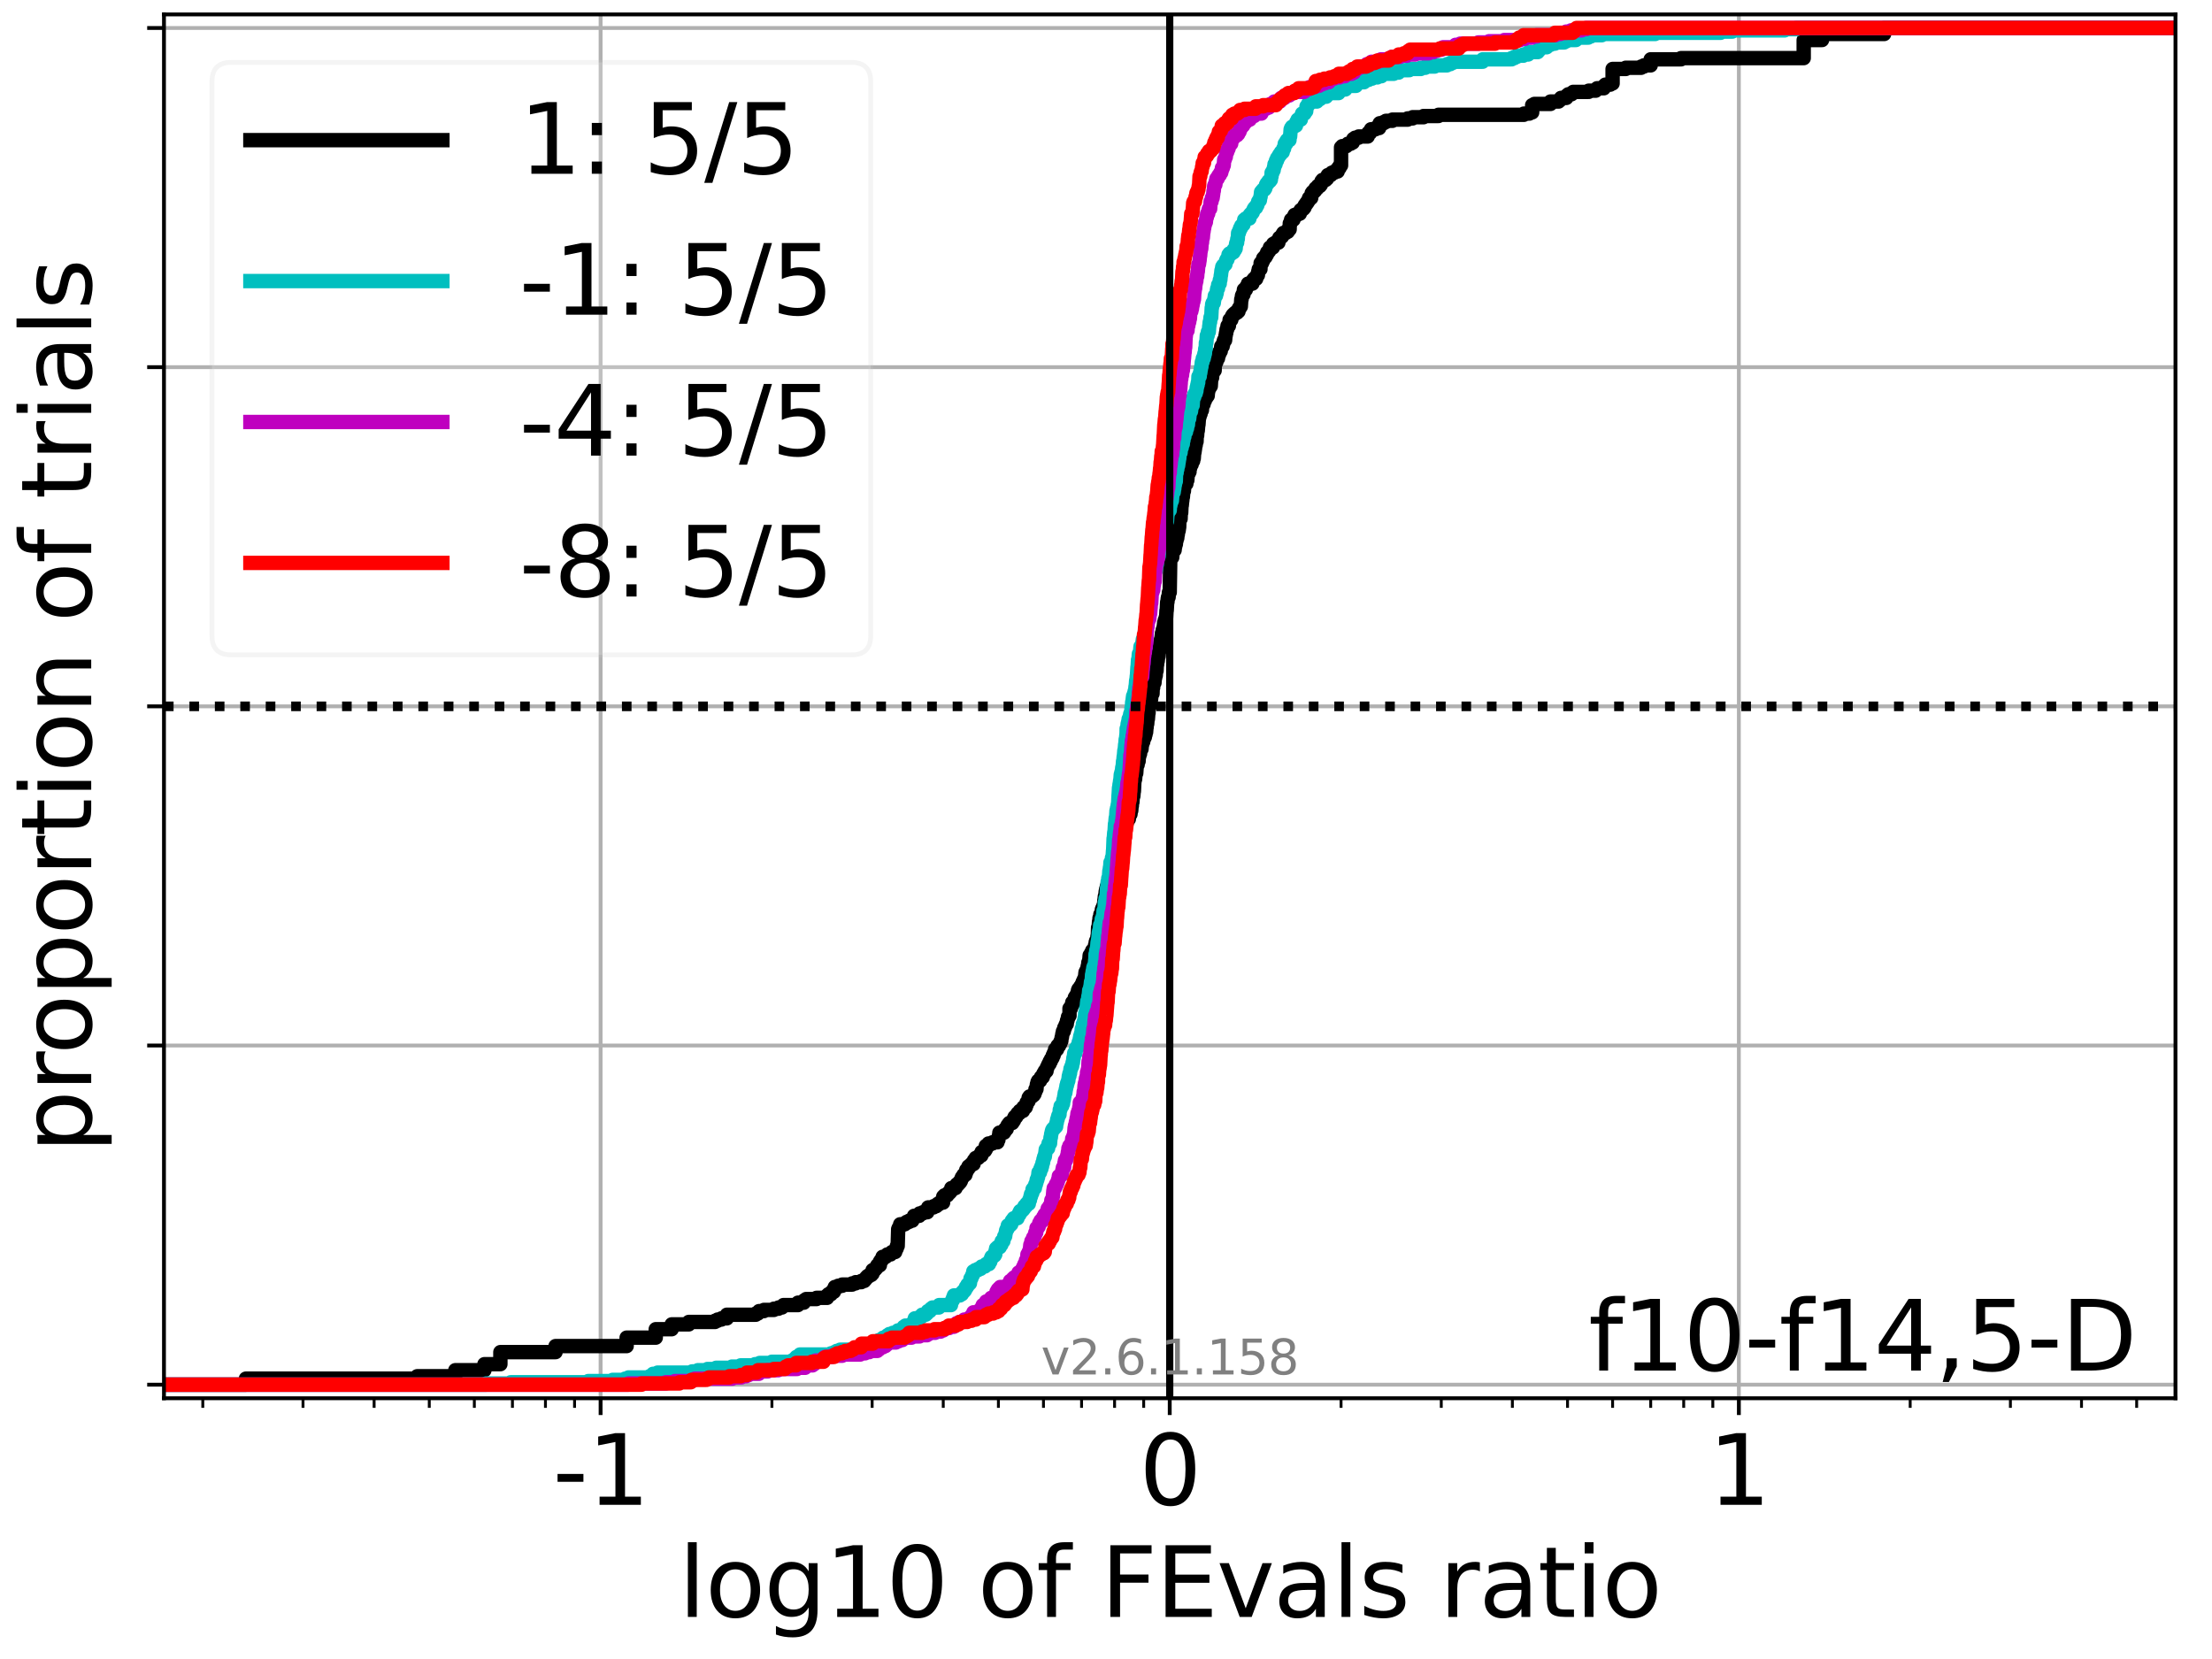 <?xml version="1.0" encoding="utf-8" standalone="no"?>
<!DOCTYPE svg PUBLIC "-//W3C//DTD SVG 1.1//EN"
  "http://www.w3.org/Graphics/SVG/1.1/DTD/svg11.dtd">
<svg xmlns:xlink="http://www.w3.org/1999/xlink" width="460.8pt" height="345.6pt" viewBox="0 0 460.8 345.6" xmlns="http://www.w3.org/2000/svg" version="1.1">
 <defs>
  <style type="text/css">*{stroke-linejoin: round; stroke-linecap: butt}</style>
 </defs>
 <g id="figure_1">
  <g id="patch_1">
   <path d="M 0 345.6 
L 460.8 345.6 
L 460.8 0 
L 0 0 
z
" style="fill: #ffffff"/>
  </g>
  <g id="axes_1">
   <g id="patch_2">
    <path d="M 34.16 291.28 
L 453.192 291.28 
L 453.192 3 
L 34.16 3 
z
" style="fill: #ffffff"/>
   </g>
   <g id="matplotlib.axis_1">
    <g id="xtick_1">
     <g id="line2d_1">
      <path d="M 125.116 291.28 
L 125.116 3 
" clip-path="url(#pbcc4c3862b)" style="fill: none; stroke: #b0b0b0; stroke-width: 0.8; stroke-linecap: square"/>
     </g>
     <g id="line2d_2">
      <defs>
       <path id="m4cb8c8a064" d="M 0 0 
L 0 3.5 
" style="stroke: #000000; stroke-width: 0.8"/>
      </defs>
      <g>
       <use xlink:href="#m4cb8c8a064" x="125.116" y="291.28" style="stroke: #000000; stroke-width: 0.8"/>
      </g>
     </g>
     <g id="text_1">
      <!-- -1 -->
      <g transform="translate(115.146 313.477)scale(0.2 -0.2)">
       <defs>
        <path id="DejaVuSans-2d" d="M 313 2009 
L 1997 2009 
L 1997 1497 
L 313 1497 
L 313 2009 
z
" transform="scale(0.016)"/>
        <path id="DejaVuSans-31" d="M 794 531 
L 1825 531 
L 1825 4091 
L 703 3866 
L 703 4441 
L 1819 4666 
L 2450 4666 
L 2450 531 
L 3481 531 
L 3481 0 
L 794 0 
L 794 531 
z
" transform="scale(0.016)"/>
       </defs>
       <use xlink:href="#DejaVuSans-2d"/>
       <use xlink:href="#DejaVuSans-31" x="36.084"/>
      </g>
     </g>
    </g>
    <g id="xtick_2">
     <g id="line2d_3">
      <path d="M 243.676 291.28 
L 243.676 3 
" clip-path="url(#pbcc4c3862b)" style="fill: none; stroke: #b0b0b0; stroke-width: 0.8; stroke-linecap: square"/>
     </g>
     <g id="line2d_4">
      <g>
       <use xlink:href="#m4cb8c8a064" x="243.676" y="291.28" style="stroke: #000000; stroke-width: 0.8"/>
      </g>
     </g>
     <g id="text_2">
      <!-- 0 -->
      <g transform="translate(237.314 313.477)scale(0.2 -0.2)">
       <defs>
        <path id="DejaVuSans-30" d="M 2034 4250 
Q 1547 4250 1301 3770 
Q 1056 3291 1056 2328 
Q 1056 1369 1301 889 
Q 1547 409 2034 409 
Q 2525 409 2770 889 
Q 3016 1369 3016 2328 
Q 3016 3291 2770 3770 
Q 2525 4250 2034 4250 
z
M 2034 4750 
Q 2819 4750 3233 4129 
Q 3647 3509 3647 2328 
Q 3647 1150 3233 529 
Q 2819 -91 2034 -91 
Q 1250 -91 836 529 
Q 422 1150 422 2328 
Q 422 3509 836 4129 
Q 1250 4750 2034 4750 
z
" transform="scale(0.016)"/>
       </defs>
       <use xlink:href="#DejaVuSans-30"/>
      </g>
     </g>
    </g>
    <g id="xtick_3">
     <g id="line2d_5">
      <path d="M 362.236 291.28 
L 362.236 3 
" clip-path="url(#pbcc4c3862b)" style="fill: none; stroke: #b0b0b0; stroke-width: 0.8; stroke-linecap: square"/>
     </g>
     <g id="line2d_6">
      <g>
       <use xlink:href="#m4cb8c8a064" x="362.236" y="291.28" style="stroke: #000000; stroke-width: 0.8"/>
      </g>
     </g>
     <g id="text_3">
      <!-- 1 -->
      <g transform="translate(355.873 313.477)scale(0.2 -0.2)">
       <use xlink:href="#DejaVuSans-31"/>
      </g>
     </g>
    </g>
    <g id="xtick_4">
     <g id="line2d_7">
      <defs>
       <path id="m2e7e7a88bd" d="M 0 0 
L 0 2 
" style="stroke: #000000; stroke-width: 0.6"/>
      </defs>
      <g>
       <use xlink:href="#m2e7e7a88bd" x="42.246" y="291.28" style="stroke: #000000; stroke-width: 0.6"/>
      </g>
     </g>
    </g>
    <g id="xtick_5">
     <g id="line2d_8">
      <g>
       <use xlink:href="#m2e7e7a88bd" x="63.124" y="291.28" style="stroke: #000000; stroke-width: 0.6"/>
      </g>
     </g>
    </g>
    <g id="xtick_6">
     <g id="line2d_9">
      <g>
       <use xlink:href="#m2e7e7a88bd" x="77.936" y="291.28" style="stroke: #000000; stroke-width: 0.6"/>
      </g>
     </g>
    </g>
    <g id="xtick_7">
     <g id="line2d_10">
      <g>
       <use xlink:href="#m2e7e7a88bd" x="89.426" y="291.28" style="stroke: #000000; stroke-width: 0.6"/>
      </g>
     </g>
    </g>
    <g id="xtick_8">
     <g id="line2d_11">
      <g>
       <use xlink:href="#m2e7e7a88bd" x="98.814" y="291.28" style="stroke: #000000; stroke-width: 0.6"/>
      </g>
     </g>
    </g>
    <g id="xtick_9">
     <g id="line2d_12">
      <g>
       <use xlink:href="#m2e7e7a88bd" x="106.751" y="291.28" style="stroke: #000000; stroke-width: 0.6"/>
      </g>
     </g>
    </g>
    <g id="xtick_10">
     <g id="line2d_13">
      <g>
       <use xlink:href="#m2e7e7a88bd" x="113.627" y="291.28" style="stroke: #000000; stroke-width: 0.6"/>
      </g>
     </g>
    </g>
    <g id="xtick_11">
     <g id="line2d_14">
      <g>
       <use xlink:href="#m2e7e7a88bd" x="119.691" y="291.28" style="stroke: #000000; stroke-width: 0.6"/>
      </g>
     </g>
    </g>
    <g id="xtick_12">
     <g id="line2d_15">
      <g>
       <use xlink:href="#m2e7e7a88bd" x="160.806" y="291.28" style="stroke: #000000; stroke-width: 0.6"/>
      </g>
     </g>
    </g>
    <g id="xtick_13">
     <g id="line2d_16">
      <g>
       <use xlink:href="#m2e7e7a88bd" x="181.684" y="291.28" style="stroke: #000000; stroke-width: 0.6"/>
      </g>
     </g>
    </g>
    <g id="xtick_14">
     <g id="line2d_17">
      <g>
       <use xlink:href="#m2e7e7a88bd" x="196.496" y="291.28" style="stroke: #000000; stroke-width: 0.6"/>
      </g>
     </g>
    </g>
    <g id="xtick_15">
     <g id="line2d_18">
      <g>
       <use xlink:href="#m2e7e7a88bd" x="207.986" y="291.28" style="stroke: #000000; stroke-width: 0.6"/>
      </g>
     </g>
    </g>
    <g id="xtick_16">
     <g id="line2d_19">
      <g>
       <use xlink:href="#m2e7e7a88bd" x="217.374" y="291.28" style="stroke: #000000; stroke-width: 0.6"/>
      </g>
     </g>
    </g>
    <g id="xtick_17">
     <g id="line2d_20">
      <g>
       <use xlink:href="#m2e7e7a88bd" x="225.311" y="291.28" style="stroke: #000000; stroke-width: 0.6"/>
      </g>
     </g>
    </g>
    <g id="xtick_18">
     <g id="line2d_21">
      <g>
       <use xlink:href="#m2e7e7a88bd" x="232.186" y="291.28" style="stroke: #000000; stroke-width: 0.6"/>
      </g>
     </g>
    </g>
    <g id="xtick_19">
     <g id="line2d_22">
      <g>
       <use xlink:href="#m2e7e7a88bd" x="238.251" y="291.28" style="stroke: #000000; stroke-width: 0.6"/>
      </g>
     </g>
    </g>
    <g id="xtick_20">
     <g id="line2d_23">
      <g>
       <use xlink:href="#m2e7e7a88bd" x="279.366" y="291.28" style="stroke: #000000; stroke-width: 0.6"/>
      </g>
     </g>
    </g>
    <g id="xtick_21">
     <g id="line2d_24">
      <g>
       <use xlink:href="#m2e7e7a88bd" x="300.243" y="291.28" style="stroke: #000000; stroke-width: 0.6"/>
      </g>
     </g>
    </g>
    <g id="xtick_22">
     <g id="line2d_25">
      <g>
       <use xlink:href="#m2e7e7a88bd" x="315.056" y="291.28" style="stroke: #000000; stroke-width: 0.6"/>
      </g>
     </g>
    </g>
    <g id="xtick_23">
     <g id="line2d_26">
      <g>
       <use xlink:href="#m2e7e7a88bd" x="326.546" y="291.28" style="stroke: #000000; stroke-width: 0.6"/>
      </g>
     </g>
    </g>
    <g id="xtick_24">
     <g id="line2d_27">
      <g>
       <use xlink:href="#m2e7e7a88bd" x="335.933" y="291.28" style="stroke: #000000; stroke-width: 0.6"/>
      </g>
     </g>
    </g>
    <g id="xtick_25">
     <g id="line2d_28">
      <g>
       <use xlink:href="#m2e7e7a88bd" x="343.871" y="291.28" style="stroke: #000000; stroke-width: 0.6"/>
      </g>
     </g>
    </g>
    <g id="xtick_26">
     <g id="line2d_29">
      <g>
       <use xlink:href="#m2e7e7a88bd" x="350.746" y="291.28" style="stroke: #000000; stroke-width: 0.6"/>
      </g>
     </g>
    </g>
    <g id="xtick_27">
     <g id="line2d_30">
      <g>
       <use xlink:href="#m2e7e7a88bd" x="356.811" y="291.28" style="stroke: #000000; stroke-width: 0.6"/>
      </g>
     </g>
    </g>
    <g id="xtick_28">
     <g id="line2d_31">
      <g>
       <use xlink:href="#m2e7e7a88bd" x="397.926" y="291.28" style="stroke: #000000; stroke-width: 0.6"/>
      </g>
     </g>
    </g>
    <g id="xtick_29">
     <g id="line2d_32">
      <g>
       <use xlink:href="#m2e7e7a88bd" x="418.803" y="291.28" style="stroke: #000000; stroke-width: 0.6"/>
      </g>
     </g>
    </g>
    <g id="xtick_30">
     <g id="line2d_33">
      <g>
       <use xlink:href="#m2e7e7a88bd" x="433.616" y="291.28" style="stroke: #000000; stroke-width: 0.6"/>
      </g>
     </g>
    </g>
    <g id="xtick_31">
     <g id="line2d_34">
      <g>
       <use xlink:href="#m2e7e7a88bd" x="445.106" y="291.28" style="stroke: #000000; stroke-width: 0.6"/>
      </g>
     </g>
    </g>
    <g id="text_4">
     <!-- log10 of FEvals ratio -->
     <g transform="translate(141.371 336.833)scale(0.2 -0.2)">
      <defs>
       <path id="DejaVuSans-6c" d="M 603 4863 
L 1178 4863 
L 1178 0 
L 603 0 
L 603 4863 
z
" transform="scale(0.016)"/>
       <path id="DejaVuSans-6f" d="M 1959 3097 
Q 1497 3097 1228 2736 
Q 959 2375 959 1747 
Q 959 1119 1226 758 
Q 1494 397 1959 397 
Q 2419 397 2687 759 
Q 2956 1122 2956 1747 
Q 2956 2369 2687 2733 
Q 2419 3097 1959 3097 
z
M 1959 3584 
Q 2709 3584 3137 3096 
Q 3566 2609 3566 1747 
Q 3566 888 3137 398 
Q 2709 -91 1959 -91 
Q 1206 -91 779 398 
Q 353 888 353 1747 
Q 353 2609 779 3096 
Q 1206 3584 1959 3584 
z
" transform="scale(0.016)"/>
       <path id="DejaVuSans-67" d="M 2906 1791 
Q 2906 2416 2648 2759 
Q 2391 3103 1925 3103 
Q 1463 3103 1205 2759 
Q 947 2416 947 1791 
Q 947 1169 1205 825 
Q 1463 481 1925 481 
Q 2391 481 2648 825 
Q 2906 1169 2906 1791 
z
M 3481 434 
Q 3481 -459 3084 -895 
Q 2688 -1331 1869 -1331 
Q 1566 -1331 1297 -1286 
Q 1028 -1241 775 -1147 
L 775 -588 
Q 1028 -725 1275 -790 
Q 1522 -856 1778 -856 
Q 2344 -856 2625 -561 
Q 2906 -266 2906 331 
L 2906 616 
Q 2728 306 2450 153 
Q 2172 0 1784 0 
Q 1141 0 747 490 
Q 353 981 353 1791 
Q 353 2603 747 3093 
Q 1141 3584 1784 3584 
Q 2172 3584 2450 3431 
Q 2728 3278 2906 2969 
L 2906 3500 
L 3481 3500 
L 3481 434 
z
" transform="scale(0.016)"/>
       <path id="DejaVuSans-20" transform="scale(0.016)"/>
       <path id="DejaVuSans-66" d="M 2375 4863 
L 2375 4384 
L 1825 4384 
Q 1516 4384 1395 4259 
Q 1275 4134 1275 3809 
L 1275 3500 
L 2222 3500 
L 2222 3053 
L 1275 3053 
L 1275 0 
L 697 0 
L 697 3053 
L 147 3053 
L 147 3500 
L 697 3500 
L 697 3744 
Q 697 4328 969 4595 
Q 1241 4863 1831 4863 
L 2375 4863 
z
" transform="scale(0.016)"/>
       <path id="DejaVuSans-46" d="M 628 4666 
L 3309 4666 
L 3309 4134 
L 1259 4134 
L 1259 2759 
L 3109 2759 
L 3109 2228 
L 1259 2228 
L 1259 0 
L 628 0 
L 628 4666 
z
" transform="scale(0.016)"/>
       <path id="DejaVuSans-45" d="M 628 4666 
L 3578 4666 
L 3578 4134 
L 1259 4134 
L 1259 2753 
L 3481 2753 
L 3481 2222 
L 1259 2222 
L 1259 531 
L 3634 531 
L 3634 0 
L 628 0 
L 628 4666 
z
" transform="scale(0.016)"/>
       <path id="DejaVuSans-76" d="M 191 3500 
L 800 3500 
L 1894 563 
L 2988 3500 
L 3597 3500 
L 2284 0 
L 1503 0 
L 191 3500 
z
" transform="scale(0.016)"/>
       <path id="DejaVuSans-61" d="M 2194 1759 
Q 1497 1759 1228 1600 
Q 959 1441 959 1056 
Q 959 750 1161 570 
Q 1363 391 1709 391 
Q 2188 391 2477 730 
Q 2766 1069 2766 1631 
L 2766 1759 
L 2194 1759 
z
M 3341 1997 
L 3341 0 
L 2766 0 
L 2766 531 
Q 2569 213 2275 61 
Q 1981 -91 1556 -91 
Q 1019 -91 701 211 
Q 384 513 384 1019 
Q 384 1609 779 1909 
Q 1175 2209 1959 2209 
L 2766 2209 
L 2766 2266 
Q 2766 2663 2505 2880 
Q 2244 3097 1772 3097 
Q 1472 3097 1187 3025 
Q 903 2953 641 2809 
L 641 3341 
Q 956 3463 1253 3523 
Q 1550 3584 1831 3584 
Q 2591 3584 2966 3190 
Q 3341 2797 3341 1997 
z
" transform="scale(0.016)"/>
       <path id="DejaVuSans-73" d="M 2834 3397 
L 2834 2853 
Q 2591 2978 2328 3040 
Q 2066 3103 1784 3103 
Q 1356 3103 1142 2972 
Q 928 2841 928 2578 
Q 928 2378 1081 2264 
Q 1234 2150 1697 2047 
L 1894 2003 
Q 2506 1872 2764 1633 
Q 3022 1394 3022 966 
Q 3022 478 2636 193 
Q 2250 -91 1575 -91 
Q 1294 -91 989 -36 
Q 684 19 347 128 
L 347 722 
Q 666 556 975 473 
Q 1284 391 1588 391 
Q 1994 391 2212 530 
Q 2431 669 2431 922 
Q 2431 1156 2273 1281 
Q 2116 1406 1581 1522 
L 1381 1569 
Q 847 1681 609 1914 
Q 372 2147 372 2553 
Q 372 3047 722 3315 
Q 1072 3584 1716 3584 
Q 2034 3584 2315 3537 
Q 2597 3491 2834 3397 
z
" transform="scale(0.016)"/>
       <path id="DejaVuSans-72" d="M 2631 2963 
Q 2534 3019 2420 3045 
Q 2306 3072 2169 3072 
Q 1681 3072 1420 2755 
Q 1159 2438 1159 1844 
L 1159 0 
L 581 0 
L 581 3500 
L 1159 3500 
L 1159 2956 
Q 1341 3275 1631 3429 
Q 1922 3584 2338 3584 
Q 2397 3584 2469 3576 
Q 2541 3569 2628 3553 
L 2631 2963 
z
" transform="scale(0.016)"/>
       <path id="DejaVuSans-74" d="M 1172 4494 
L 1172 3500 
L 2356 3500 
L 2356 3053 
L 1172 3053 
L 1172 1153 
Q 1172 725 1289 603 
Q 1406 481 1766 481 
L 2356 481 
L 2356 0 
L 1766 0 
Q 1100 0 847 248 
Q 594 497 594 1153 
L 594 3053 
L 172 3053 
L 172 3500 
L 594 3500 
L 594 4494 
L 1172 4494 
z
" transform="scale(0.016)"/>
       <path id="DejaVuSans-69" d="M 603 3500 
L 1178 3500 
L 1178 0 
L 603 0 
L 603 3500 
z
M 603 4863 
L 1178 4863 
L 1178 4134 
L 603 4134 
L 603 4863 
z
" transform="scale(0.016)"/>
      </defs>
      <use xlink:href="#DejaVuSans-6c"/>
      <use xlink:href="#DejaVuSans-6f" x="27.783"/>
      <use xlink:href="#DejaVuSans-67" x="88.965"/>
      <use xlink:href="#DejaVuSans-31" x="152.441"/>
      <use xlink:href="#DejaVuSans-30" x="216.064"/>
      <use xlink:href="#DejaVuSans-20" x="279.688"/>
      <use xlink:href="#DejaVuSans-6f" x="311.475"/>
      <use xlink:href="#DejaVuSans-66" x="372.656"/>
      <use xlink:href="#DejaVuSans-20" x="407.861"/>
      <use xlink:href="#DejaVuSans-46" x="439.648"/>
      <use xlink:href="#DejaVuSans-45" x="497.168"/>
      <use xlink:href="#DejaVuSans-76" x="560.352"/>
      <use xlink:href="#DejaVuSans-61" x="619.531"/>
      <use xlink:href="#DejaVuSans-6c" x="680.811"/>
      <use xlink:href="#DejaVuSans-73" x="708.594"/>
      <use xlink:href="#DejaVuSans-20" x="760.693"/>
      <use xlink:href="#DejaVuSans-72" x="792.48"/>
      <use xlink:href="#DejaVuSans-61" x="833.594"/>
      <use xlink:href="#DejaVuSans-74" x="894.873"/>
      <use xlink:href="#DejaVuSans-69" x="934.082"/>
      <use xlink:href="#DejaVuSans-6f" x="961.865"/>
     </g>
    </g>
   </g>
   <g id="matplotlib.axis_2">
    <g id="ytick_1">
     <g id="line2d_35">
      <path d="M 34.16 288.454 
L 453.192 288.454 
" clip-path="url(#pbcc4c3862b)" style="fill: none; stroke: #b0b0b0; stroke-width: 0.8; stroke-linecap: square"/>
     </g>
     <g id="line2d_36">
      <defs>
       <path id="m869ac0549c" d="M 0 0 
L -3.5 0 
" style="stroke: #000000; stroke-width: 0.8"/>
      </defs>
      <g>
       <use xlink:href="#m869ac0549c" x="34.16" y="288.454" style="stroke: #000000; stroke-width: 0.8"/>
      </g>
     </g>
    </g>
    <g id="ytick_2">
     <g id="line2d_37">
      <path d="M 34.16 217.797 
L 453.192 217.797 
" clip-path="url(#pbcc4c3862b)" style="fill: none; stroke: #b0b0b0; stroke-width: 0.8; stroke-linecap: square"/>
     </g>
     <g id="line2d_38">
      <g>
       <use xlink:href="#m869ac0549c" x="34.16" y="217.797" style="stroke: #000000; stroke-width: 0.8"/>
      </g>
     </g>
    </g>
    <g id="ytick_3">
     <g id="line2d_39">
      <path d="M 34.16 147.14 
L 453.192 147.14 
" clip-path="url(#pbcc4c3862b)" style="fill: none; stroke: #b0b0b0; stroke-width: 0.8; stroke-linecap: square"/>
     </g>
     <g id="line2d_40">
      <g>
       <use xlink:href="#m869ac0549c" x="34.16" y="147.14" style="stroke: #000000; stroke-width: 0.8"/>
      </g>
     </g>
    </g>
    <g id="ytick_4">
     <g id="line2d_41">
      <path d="M 34.16 76.483 
L 453.192 76.483 
" clip-path="url(#pbcc4c3862b)" style="fill: none; stroke: #b0b0b0; stroke-width: 0.8; stroke-linecap: square"/>
     </g>
     <g id="line2d_42">
      <g>
       <use xlink:href="#m869ac0549c" x="34.16" y="76.483" style="stroke: #000000; stroke-width: 0.8"/>
      </g>
     </g>
    </g>
    <g id="ytick_5">
     <g id="line2d_43">
      <path d="M 34.16 5.826 
L 453.192 5.826 
" clip-path="url(#pbcc4c3862b)" style="fill: none; stroke: #b0b0b0; stroke-width: 0.8; stroke-linecap: square"/>
     </g>
     <g id="line2d_44">
      <g>
       <use xlink:href="#m869ac0549c" x="34.16" y="5.826" style="stroke: #000000; stroke-width: 0.8"/>
      </g>
     </g>
    </g>
    <g id="text_5">
     <!-- proportion of trials -->
     <g transform="translate(19.001 240.146)rotate(-90)scale(0.2 -0.2)">
      <defs>
       <path id="DejaVuSans-70" d="M 1159 525 
L 1159 -1331 
L 581 -1331 
L 581 3500 
L 1159 3500 
L 1159 2969 
Q 1341 3281 1617 3432 
Q 1894 3584 2278 3584 
Q 2916 3584 3314 3078 
Q 3713 2572 3713 1747 
Q 3713 922 3314 415 
Q 2916 -91 2278 -91 
Q 1894 -91 1617 61 
Q 1341 213 1159 525 
z
M 3116 1747 
Q 3116 2381 2855 2742 
Q 2594 3103 2138 3103 
Q 1681 3103 1420 2742 
Q 1159 2381 1159 1747 
Q 1159 1113 1420 752 
Q 1681 391 2138 391 
Q 2594 391 2855 752 
Q 3116 1113 3116 1747 
z
" transform="scale(0.016)"/>
       <path id="DejaVuSans-6e" d="M 3513 2113 
L 3513 0 
L 2938 0 
L 2938 2094 
Q 2938 2591 2744 2837 
Q 2550 3084 2163 3084 
Q 1697 3084 1428 2787 
Q 1159 2491 1159 1978 
L 1159 0 
L 581 0 
L 581 3500 
L 1159 3500 
L 1159 2956 
Q 1366 3272 1645 3428 
Q 1925 3584 2291 3584 
Q 2894 3584 3203 3211 
Q 3513 2838 3513 2113 
z
" transform="scale(0.016)"/>
      </defs>
      <use xlink:href="#DejaVuSans-70"/>
      <use xlink:href="#DejaVuSans-72" x="63.477"/>
      <use xlink:href="#DejaVuSans-6f" x="102.34"/>
      <use xlink:href="#DejaVuSans-70" x="163.521"/>
      <use xlink:href="#DejaVuSans-6f" x="226.998"/>
      <use xlink:href="#DejaVuSans-72" x="288.18"/>
      <use xlink:href="#DejaVuSans-74" x="329.293"/>
      <use xlink:href="#DejaVuSans-69" x="368.502"/>
      <use xlink:href="#DejaVuSans-6f" x="396.285"/>
      <use xlink:href="#DejaVuSans-6e" x="457.467"/>
      <use xlink:href="#DejaVuSans-20" x="520.846"/>
      <use xlink:href="#DejaVuSans-6f" x="552.633"/>
      <use xlink:href="#DejaVuSans-66" x="613.814"/>
      <use xlink:href="#DejaVuSans-20" x="649.02"/>
      <use xlink:href="#DejaVuSans-74" x="680.807"/>
      <use xlink:href="#DejaVuSans-72" x="720.016"/>
      <use xlink:href="#DejaVuSans-69" x="761.129"/>
      <use xlink:href="#DejaVuSans-61" x="788.912"/>
      <use xlink:href="#DejaVuSans-6c" x="850.191"/>
      <use xlink:href="#DejaVuSans-73" x="877.975"/>
     </g>
    </g>
   </g>
   <g id="line2d_45">
    <path d="M 34.16 288.454 
L 51.224 288.454 
L 51.224 287.198 
L 86.914 287.198 
L 86.914 286.695 
L 94.851 286.695 
L 94.851 285.439 
L 100.916 285.439 
L 100.916 284.183 
L 104.239 284.183 
L 104.239 281.671 
L 115.728 281.671 
L 115.728 280.415 
L 130.541 280.415 
L 130.541 278.656 
L 136.606 278.656 
L 136.606 276.897 
L 139.929 276.897 
L 139.929 275.893 
L 143.481 275.893 
L 143.481 275.39 
L 148.943 275.39 
L 148.943 275.139 
L 149.484 275.139 
L 149.484 274.888 
L 150.284 274.888 
L 150.284 274.636 
L 151.419 274.636 
L 151.419 273.883 
L 157.44 273.883 
L 157.44 273.631 
L 157.899 273.631 
L 157.899 273.38 
L 158.127 273.38 
L 158.127 273.129 
L 159.139 273.129 
L 159.139 272.878 
L 161.215 272.878 
L 161.215 272.627 
L 162.169 272.627 
L 162.169 272.375 
L 162.9 272.375 
L 162.9 272.124 
L 163.209 272.124 
L 163.209 271.873 
L 166.231 271.873 
L 166.231 271.37 
L 167.442 271.37 
L 167.548 270.868 
L 167.929 270.868 
L 167.929 270.617 
L 170.097 270.617 
L 170.097 270.366 
L 172.296 270.366 
L 172.296 269.863 
L 172.568 269.863 
L 172.568 269.612 
L 173.109 269.612 
L 173.109 269.361 
L 173.256 269.361 
L 173.256 269.109 
L 173.717 269.109 
L 173.796 268.356 
L 173.909 268.356 
L 173.909 268.105 
L 174.597 268.105 
L 174.597 267.853 
L 175.432 267.853 
L 175.432 267.602 
L 177.518 267.602 
L 177.518 267.351 
L 178.244 267.351 
L 178.244 267.1 
L 179.411 267.1 
L 179.411 266.848 
L 180.04 266.848 
L 180.04 266.597 
L 180.253 266.597 
L 180.253 266.346 
L 180.458 266.346 
L 180.458 266.095 
L 180.696 266.095 
L 180.696 265.844 
L 181.065 265.844 
L 181.065 265.592 
L 181.524 265.592 
L 181.524 265.341 
L 181.752 265.341 
L 181.777 264.587 
L 182.211 264.587 
L 182.211 264.336 
L 182.439 264.336 
L 182.439 264.085 
L 182.653 264.085 
L 182.653 263.834 
L 182.765 263.834 
L 182.765 263.583 
L 183.293 263.583 
L 183.293 262.829 
L 183.452 262.829 
L 183.452 262.578 
L 183.689 262.578 
L 183.689 262.326 
L 183.859 262.326 
L 183.86 261.824 
L 184.534 261.824 
L 184.534 261.573 
L 184.84 261.573 
L 184.84 261.321 
L 185.527 261.321 
L 185.527 261.07 
L 185.794 261.07 
L 185.794 260.819 
L 186.482 260.819 
L 186.525 260.317 
L 186.68 260.317 
L 186.68 260.065 
L 186.805 260.065 
L 186.835 259.563 
L 187.002 259.563 
L 187.109 256.046 
L 187.212 256.046 
L 187.212 255.795 
L 187.374 255.795 
L 187.481 255.292 
L 187.522 255.292 
L 187.522 255.041 
L 188.475 255.041 
L 188.475 254.79 
L 188.859 254.79 
L 188.859 254.538 
L 189.399 254.538 
L 189.399 254.287 
L 190.052 254.287 
L 190.052 254.036 
L 190.2 254.036 
L 190.2 253.785 
L 190.328 253.785 
L 190.415 253.282 
L 191.479 253.282 
L 191.555 252.78 
L 192.242 252.78 
L 192.242 252.529 
L 193.173 252.529 
L 193.232 251.775 
L 193.355 251.775 
L 193.355 251.524 
L 194.477 251.524 
L 194.477 251.273 
L 195.046 251.273 
L 195.046 251.021 
L 195.365 251.021 
L 195.365 250.77 
L 195.753 250.77 
L 195.753 250.519 
L 196.465 250.519 
L 196.496 249.263 
L 196.748 249.263 
L 196.748 249.011 
L 197.356 249.011 
L 197.356 248.76 
L 197.544 248.76 
L 197.544 248.509 
L 197.815 248.509 
L 197.815 248.258 
L 198.042 248.258 
L 198.105 247.755 
L 198.176 247.755 
L 198.176 247.504 
L 199.055 247.504 
L 199.055 247.253 
L 199.187 247.253 
L 199.277 246.75 
L 199.602 246.75 
L 199.602 246.499 
L 199.832 246.499 
L 199.832 246.248 
L 200.049 246.248 
L 200.049 245.997 
L 200.185 245.997 
L 200.283 245.494 
L 200.39 245.494 
L 200.39 245.243 
L 200.581 245.243 
L 200.581 244.992 
L 200.721 244.992 
L 200.721 244.741 
L 201.11 244.741 
L 201.13 244.238 
L 201.282 244.238 
L 201.286 243.736 
L 201.491 243.736 
L 201.491 243.485 
L 201.71 243.485 
L 201.752 242.982 
L 202.085 242.982 
L 202.085 242.731 
L 202.339 242.731 
L 202.339 242.48 
L 202.81 242.48 
L 202.897 241.726 
L 203.125 241.726 
L 203.125 241.475 
L 203.249 241.475 
L 203.249 241.224 
L 203.791 241.224 
L 203.791 240.972 
L 204.004 240.972 
L 204.004 240.721 
L 204.434 240.721 
L 204.489 239.967 
L 204.892 239.967 
L 204.892 239.716 
L 205.196 239.716 
L 205.196 239.465 
L 205.355 239.465 
L 205.362 238.711 
L 205.866 238.711 
L 205.916 238.209 
L 206.76 238.209 
L 206.76 237.958 
L 207.792 237.958 
L 207.845 237.455 
L 207.986 237.455 
L 208.049 236.701 
L 208.138 236.701 
L 208.187 235.948 
L 209.156 235.948 
L 209.156 235.697 
L 209.319 235.697 
L 209.39 235.194 
L 209.717 235.194 
L 209.775 234.692 
L 209.885 234.692 
L 209.885 234.44 
L 210.064 234.44 
L 210.064 234.189 
L 210.26 234.189 
L 210.26 233.938 
L 210.888 233.938 
L 210.888 233.687 
L 211.049 233.687 
L 211.049 233.436 
L 211.225 233.436 
L 211.239 232.933 
L 211.361 232.933 
L 211.361 232.682 
L 211.696 232.682 
L 211.696 232.431 
L 211.817 232.431 
L 211.817 232.179 
L 211.981 232.179 
L 211.981 231.928 
L 212.334 231.928 
L 212.438 231.426 
L 213.101 231.426 
L 213.187 230.672 
L 213.676 230.672 
L 213.699 230.17 
L 213.857 230.17 
L 213.867 229.667 
L 214.051 229.667 
L 214.051 229.416 
L 214.252 229.416 
L 214.291 228.662 
L 214.458 228.662 
L 214.458 228.411 
L 215.018 228.411 
L 215.018 228.16 
L 215.328 228.16 
L 215.328 227.909 
L 215.499 227.909 
L 215.607 227.406 
L 215.685 227.406 
L 215.708 226.904 
L 215.913 226.904 
L 215.998 225.899 
L 216.06 225.899 
L 216.136 225.396 
L 216.265 225.396 
L 216.265 225.145 
L 216.668 225.145 
L 216.668 224.894 
L 216.786 224.894 
L 216.858 224.392 
L 217.233 224.392 
L 217.289 223.889 
L 217.356 223.889 
L 217.356 223.638 
L 217.584 223.638 
L 217.641 223.135 
L 218.007 223.135 
L 218.082 222.382 
L 218.212 222.382 
L 218.318 221.879 
L 218.441 221.879 
L 218.441 221.628 
L 218.64 221.628 
L 218.677 221.126 
L 218.883 221.126 
L 218.947 220.623 
L 219.119 220.623 
L 219.119 220.372 
L 219.267 220.372 
L 219.314 219.869 
L 219.488 219.869 
L 219.532 219.367 
L 219.666 219.367 
L 219.765 218.865 
L 219.787 218.865 
L 219.787 218.613 
L 220.202 218.613 
L 220.306 217.86 
L 220.623 217.86 
L 220.713 217.357 
L 220.887 217.357 
L 220.956 216.855 
L 221.092 216.855 
L 221.162 216.101 
L 221.214 216.101 
L 221.316 215.347 
L 221.364 215.347 
L 221.428 214.845 
L 221.613 214.845 
L 221.707 214.091 
L 221.857 214.091 
L 221.945 213.589 
L 222.053 213.589 
L 222.053 213.338 
L 222.228 213.338 
L 222.283 212.584 
L 222.382 212.584 
L 222.486 211.83 
L 222.665 211.83 
L 222.665 211.579 
L 222.799 211.579 
L 222.799 210.072 
L 223.09 210.072 
L 223.135 209.569 
L 223.269 209.569 
L 223.372 208.816 
L 223.756 208.816 
L 223.827 208.313 
L 223.903 208.313 
L 223.906 207.811 
L 224.06 207.811 
L 224.06 207.559 
L 224.322 207.559 
L 224.346 207.057 
L 224.479 207.057 
L 224.563 206.303 
L 224.669 206.303 
L 224.669 206.052 
L 225.011 206.052 
L 225.033 205.55 
L 225.295 205.55 
L 225.346 205.047 
L 225.55 205.047 
L 225.553 204.545 
L 225.687 204.545 
L 225.783 204.042 
L 225.912 204.042 
L 225.998 203.54 
L 226.027 203.54 
L 226.135 202.535 
L 226.254 202.535 
L 226.254 202.284 
L 226.396 202.284 
L 226.487 201.781 
L 226.519 201.781 
L 226.593 201.279 
L 226.678 201.279 
L 226.718 200.525 
L 226.802 200.525 
L 226.883 200.023 
L 226.92 200.023 
L 226.996 199.018 
L 227.279 199.018 
L 227.291 198.515 
L 227.437 198.515 
L 227.536 198.013 
L 227.832 198.013 
L 227.832 197.762 
L 228.012 197.762 
L 228.094 197.008 
L 228.158 197.008 
L 228.262 196.254 
L 228.337 196.254 
L 228.337 196.003 
L 228.526 196.003 
L 228.632 194.998 
L 228.687 194.998 
L 228.752 193.24 
L 228.863 193.24 
L 228.949 191.984 
L 228.999 191.984 
L 229.054 191.23 
L 229.2 191.23 
L 229.234 190.476 
L 229.384 190.476 
L 229.384 190.225 
L 229.518 190.225 
L 229.54 189.471 
L 229.63 189.471 
L 229.63 189.22 
L 229.808 189.22 
L 229.843 188.718 
L 229.962 188.718 
L 230.071 187.462 
L 230.094 187.462 
L 230.167 186.708 
L 230.251 186.708 
L 230.34 185.703 
L 230.372 185.703 
L 230.442 185.2 
L 230.528 185.2 
L 230.572 184.698 
L 230.736 184.698 
L 230.736 184.196 
L 230.901 184.196 
L 230.986 183.693 
L 231.032 183.693 
L 231.129 182.688 
L 231.167 182.688 
L 231.241 181.935 
L 231.372 181.935 
L 231.425 181.181 
L 231.56 181.181 
L 231.656 180.678 
L 231.692 180.678 
L 231.767 180.176 
L 231.855 180.176 
L 231.855 179.674 
L 232.013 179.674 
L 232.078 178.92 
L 232.142 178.92 
L 232.237 178.417 
L 232.333 178.417 
L 232.394 177.915 
L 232.687 177.915 
L 232.687 177.413 
L 232.985 177.413 
L 232.991 176.408 
L 233.131 176.408 
L 233.159 175.654 
L 233.257 175.654 
L 233.257 175.403 
L 233.434 175.403 
L 233.507 174.9 
L 233.64 174.9 
L 233.739 174.147 
L 233.773 174.147 
L 233.821 173.393 
L 233.936 173.393 
L 234.031 172.639 
L 234.113 172.639 
L 234.217 171.886 
L 234.349 171.886 
L 234.349 171.634 
L 234.598 171.634 
L 234.598 171.383 
L 234.747 171.383 
L 234.844 170.881 
L 234.959 170.881 
L 234.959 170.629 
L 235.154 170.629 
L 235.19 169.876 
L 235.273 169.876 
L 235.273 169.625 
L 235.493 169.625 
L 235.586 168.871 
L 235.656 168.871 
L 235.739 167.866 
L 235.788 167.866 
L 235.798 167.112 
L 235.902 167.112 
L 235.987 165.856 
L 236.09 165.856 
L 236.179 164.851 
L 236.212 164.851 
L 236.308 162.842 
L 236.335 162.842 
L 236.335 162.339 
L 236.457 162.339 
L 236.563 161.083 
L 236.697 161.083 
L 236.8 159.576 
L 236.813 159.576 
L 236.813 159.324 
L 236.989 159.324 
L 237.041 158.571 
L 237.191 158.571 
L 237.244 157.566 
L 237.328 157.566 
L 237.399 157.063 
L 237.488 157.063 
L 237.549 156.31 
L 237.649 156.31 
L 237.649 156.058 
L 237.795 156.058 
L 237.894 155.054 
L 237.955 155.054 
L 238.038 154.551 
L 238.146 154.551 
L 238.241 153.797 
L 238.381 153.797 
L 238.381 153.546 
L 238.497 153.546 
L 238.528 153.044 
L 238.623 153.044 
L 238.708 152.541 
L 238.751 152.541 
L 238.834 151.536 
L 238.866 151.536 
L 238.891 150.783 
L 238.987 150.783 
L 239.054 149.778 
L 239.125 149.778 
L 239.222 148.522 
L 239.267 148.522 
L 239.3 147.266 
L 239.467 147.266 
L 239.563 146.763 
L 239.599 146.763 
L 239.666 145.758 
L 239.778 145.758 
L 239.886 144.753 
L 239.957 144.753 
L 239.957 144.502 
L 240.094 144.502 
L 240.136 143.246 
L 240.222 143.246 
L 240.242 142.492 
L 240.334 142.492 
L 240.334 142.241 
L 240.498 142.241 
L 240.575 141.236 
L 240.636 141.236 
L 240.649 140.734 
L 240.764 140.734 
L 240.818 139.729 
L 240.932 139.729 
L 240.987 138.473 
L 241.045 138.473 
L 241.07 137.719 
L 241.169 137.719 
L 241.271 136.714 
L 241.356 136.714 
L 241.441 135.709 
L 241.492 135.709 
L 241.558 134.704 
L 241.623 134.704 
L 241.706 133.951 
L 241.754 133.951 
L 241.85 133.197 
L 241.92 133.197 
L 242.03 132.192 
L 242.046 132.192 
L 242.046 131.941 
L 242.178 131.941 
L 242.225 131.187 
L 242.303 131.187 
L 242.391 130.685 
L 242.416 130.685 
L 242.525 129.68 
L 242.65 129.68 
L 242.66 129.177 
L 242.777 129.177 
L 242.83 128.675 
L 242.923 128.675 
L 243.003 127.168 
L 243.043 127.168 
L 243.146 125.409 
L 243.201 125.409 
L 243.266 124.655 
L 243.315 124.655 
L 243.315 124.404 
L 243.442 124.404 
L 243.51 123.399 
L 243.676 123.399 
L 243.787 116.365 
L 243.988 116.365 
L 243.988 116.114 
L 244.193 116.114 
L 244.302 114.858 
L 244.306 114.858 
L 244.306 114.606 
L 244.691 114.606 
L 244.774 113.853 
L 244.818 113.853 
L 244.913 113.35 
L 244.959 113.35 
L 244.994 112.597 
L 245.092 112.597 
L 245.14 112.094 
L 245.242 112.094 
L 245.315 111.341 
L 245.364 111.341 
L 245.418 110.587 
L 245.529 110.587 
L 245.633 109.833 
L 245.644 109.833 
L 245.695 108.326 
L 245.771 108.326 
L 245.771 108.075 
L 245.942 108.075 
L 245.982 106.818 
L 246.066 106.818 
L 246.128 105.311 
L 246.179 105.311 
L 246.279 104.306 
L 246.299 104.306 
L 246.346 103.553 
L 246.414 103.553 
L 246.518 102.296 
L 246.632 102.296 
L 246.714 101.04 
L 246.84 101.04 
L 246.84 100.789 
L 247.136 100.789 
L 247.216 100.035 
L 247.343 100.035 
L 247.432 98.779 
L 247.524 98.779 
L 247.524 98.528 
L 247.68 98.528 
L 247.68 98.277 
L 247.797 98.277 
L 247.797 97.523 
L 247.927 97.523 
L 247.999 96.77 
L 248.236 96.77 
L 248.236 96.267 
L 248.421 96.267 
L 248.421 96.016 
L 248.553 96.016 
L 248.574 95.513 
L 248.679 95.513 
L 248.764 94.257 
L 248.826 94.257 
L 248.935 93.504 
L 248.94 93.504 
L 249.018 92.75 
L 249.083 92.75 
L 249.165 91.996 
L 249.262 91.996 
L 249.299 90.74 
L 249.385 90.74 
L 249.443 89.735 
L 249.514 89.735 
L 249.62 88.479 
L 249.66 88.479 
L 249.751 87.223 
L 249.78 87.223 
L 249.859 86.721 
L 249.92 86.721 
L 249.982 86.218 
L 250.099 86.218 
L 250.207 85.464 
L 250.377 85.464 
L 250.461 84.46 
L 250.529 84.46 
L 250.529 84.208 
L 250.728 84.208 
L 250.813 83.455 
L 251.008 83.455 
L 251.059 82.701 
L 251.414 82.701 
L 251.414 82.45 
L 251.585 82.45 
L 251.661 81.445 
L 251.732 81.445 
L 251.789 80.691 
L 252.069 80.691 
L 252.069 80.44 
L 252.226 80.44 
L 252.313 78.933 
L 252.344 78.933 
L 252.344 78.681 
L 252.496 78.681 
L 252.585 77.676 
L 252.675 77.676 
L 252.675 77.425 
L 252.854 77.425 
L 252.854 77.174 
L 253.034 77.174 
L 253.064 75.918 
L 253.174 75.918 
L 253.271 75.415 
L 253.395 75.415 
L 253.465 74.662 
L 253.73 74.662 
L 253.836 73.908 
L 253.942 73.908 
L 253.958 73.406 
L 254.159 73.406 
L 254.159 73.154 
L 254.3 73.154 
L 254.405 72.15 
L 254.702 72.15 
L 254.726 71.647 
L 254.829 71.647 
L 254.9 71.145 
L 254.971 71.145 
L 254.971 70.893 
L 255.205 70.893 
L 255.305 69.888 
L 255.337 69.888 
L 255.395 69.386 
L 255.448 69.386 
L 255.521 68.632 
L 255.639 68.632 
L 255.716 67.879 
L 255.998 67.879 
L 256.08 67.125 
L 256.13 67.125 
L 256.152 66.623 
L 256.501 66.623 
L 256.59 66.12 
L 256.646 66.12 
L 256.646 65.869 
L 256.8 65.869 
L 256.8 65.618 
L 257.046 65.618 
L 257.046 65.366 
L 257.328 65.366 
L 257.328 65.115 
L 257.741 65.115 
L 257.741 64.864 
L 258.001 64.864 
L 258.006 64.362 
L 258.14 64.362 
L 258.14 64.11 
L 258.328 64.11 
L 258.328 63.859 
L 258.489 63.859 
L 258.579 62.352 
L 258.649 62.352 
L 258.731 61.598 
L 258.84 61.598 
L 258.84 61.347 
L 259.041 61.347 
L 259.128 60.342 
L 259.539 60.342 
L 259.584 59.84 
L 259.754 59.84 
L 259.754 59.588 
L 259.969 59.588 
L 259.982 59.086 
L 260.896 59.086 
L 260.987 58.583 
L 261.023 58.583 
L 261.023 58.332 
L 261.22 58.332 
L 261.22 58.081 
L 261.684 58.081 
L 261.694 57.579 
L 261.862 57.579 
L 261.862 57.327 
L 262.041 57.327 
L 262.102 56.574 
L 262.195 56.574 
L 262.221 56.071 
L 262.574 56.071 
L 262.61 54.815 
L 262.896 54.815 
L 262.962 54.313 
L 263.129 54.313 
L 263.151 53.81 
L 263.375 53.81 
L 263.375 53.559 
L 263.628 53.559 
L 263.628 53.308 
L 263.761 53.308 
L 263.761 53.056 
L 263.919 53.056 
L 263.973 52.554 
L 264.202 52.554 
L 264.202 52.303 
L 264.402 52.303 
L 264.402 52.052 
L 264.553 52.052 
L 264.553 51.549 
L 265.185 51.549 
L 265.232 50.795 
L 265.651 50.795 
L 265.651 50.544 
L 266.309 50.544 
L 266.402 50.042 
L 266.426 50.042 
L 266.501 49.539 
L 266.811 49.539 
L 266.811 49.288 
L 267.078 49.288 
L 267.171 48.786 
L 267.327 48.786 
L 267.327 48.534 
L 267.856 48.534 
L 267.856 48.283 
L 268.276 48.283 
L 268.347 47.781 
L 268.655 47.781 
L 268.688 46.525 
L 268.842 46.525 
L 268.928 46.022 
L 268.954 46.022 
L 268.954 45.771 
L 269.45 45.771 
L 269.504 45.269 
L 269.57 45.269 
L 269.57 45.017 
L 269.694 45.017 
L 269.694 44.766 
L 270.258 44.766 
L 270.258 44.515 
L 270.775 44.515 
L 270.822 44.012 
L 270.945 44.012 
L 270.945 43.761 
L 271.25 43.761 
L 271.25 43.51 
L 271.543 43.51 
L 271.543 43.259 
L 271.743 43.259 
L 271.799 42.756 
L 271.977 42.756 
L 271.977 42.505 
L 272.156 42.505 
L 272.156 42.254 
L 272.336 42.254 
L 272.336 42.003 
L 272.491 42.003 
L 272.491 41.751 
L 272.665 41.751 
L 272.697 41.249 
L 273.143 41.249 
L 273.244 40.244 
L 273.416 40.244 
L 273.416 39.993 
L 273.723 39.993 
L 273.723 39.742 
L 273.97 39.742 
L 274.041 39.239 
L 274.406 39.239 
L 274.406 38.988 
L 274.535 38.988 
L 274.535 38.737 
L 274.981 38.737 
L 274.981 38.485 
L 275.172 38.485 
L 275.172 38.234 
L 275.3 38.234 
L 275.3 37.732 
L 275.496 37.732 
L 275.496 37.481 
L 276.18 37.481 
L 276.18 37.229 
L 276.451 37.229 
L 276.468 36.727 
L 276.598 36.727 
L 276.598 36.476 
L 277.22 36.476 
L 277.22 36.224 
L 277.442 36.224 
L 277.442 35.973 
L 277.982 35.973 
L 277.982 35.722 
L 278.661 35.722 
L 278.669 35.22 
L 278.773 35.22 
L 278.773 34.968 
L 279.069 34.968 
L 279.109 34.466 
L 279.366 34.466 
L 279.366 30.697 
L 279.603 30.697 
L 279.603 30.446 
L 280.471 30.446 
L 280.471 30.195 
L 280.777 30.195 
L 280.777 29.944 
L 281.365 29.944 
L 281.365 29.693 
L 281.809 29.693 
L 281.826 29.19 
L 281.928 29.19 
L 281.928 28.939 
L 282.291 28.939 
L 282.291 28.688 
L 283.018 28.688 
L 283.018 28.436 
L 284.918 28.436 
L 284.989 27.934 
L 285.035 27.934 
L 285.035 27.683 
L 285.431 27.683 
L 285.483 27.18 
L 285.612 27.18 
L 285.612 26.929 
L 286.548 26.929 
L 286.548 26.678 
L 287.303 26.678 
L 287.303 25.924 
L 287.416 25.924 
L 287.416 25.673 
L 288.239 25.673 
L 288.239 25.422 
L 288.711 25.422 
L 288.711 25.171 
L 290.057 25.171 
L 290.057 24.919 
L 293.239 24.919 
L 293.239 24.668 
L 294.272 24.668 
L 294.272 24.417 
L 296.552 24.417 
L 296.552 24.166 
L 299.659 24.166 
L 299.659 23.914 
L 317.454 23.914 
L 317.454 23.663 
L 318.577 23.663 
L 318.577 23.412 
L 319.178 23.412 
L 319.178 21.905 
L 319.635 21.905 
L 319.635 21.653 
L 322.993 21.653 
L 322.993 21.151 
L 324.685 21.151 
L 324.685 20.9 
L 324.98 20.9 
L 324.98 20.649 
L 325.179 20.649 
L 325.179 20.397 
L 326.301 20.397 
L 326.383 19.895 
L 326.689 19.895 
L 326.689 19.644 
L 327.359 19.644 
L 327.359 19.392 
L 327.72 19.392 
L 327.72 19.141 
L 330.946 19.141 
L 330.946 18.89 
L 332.409 18.89 
L 332.409 18.639 
L 332.705 18.639 
L 332.705 18.387 
L 334.107 18.387 
L 334.151 17.885 
L 334.413 17.885 
L 334.413 17.634 
L 335.445 17.634 
L 335.445 17.383 
L 335.933 17.383 
L 335.933 14.368 
L 338.671 14.368 
L 338.671 14.117 
L 341.875 14.117 
L 341.875 13.865 
L 342.464 13.865 
L 342.464 13.614 
L 343.871 13.614 
L 343.871 12.358 
L 350.188 12.358 
L 350.188 12.107 
L 375.745 12.107 
L 375.745 8.339 
L 379.561 8.339 
L 379.561 7.082 
L 392.501 7.082 
L 392.501 5.826 
L 453.192 5.826 
L 453.192 5.826 
" clip-path="url(#pbcc4c3862b)" style="fill: none; stroke: #000000; stroke-width: 3; stroke-linecap: square"/>
   </g>
   <g id="line2d_46">
    <path clip-path="url(#pbcc4c3862b)" style="fill: none; stroke: #000000; stroke-width: 3; stroke-linecap: square"/>
   </g>
   <g id="line2d_47">
    <path d="M 34.16 288.454 
L 101.295 288.454 
L 101.295 288.203 
L 106.382 288.203 
L 106.382 287.951 
L 122.557 287.951 
L 122.557 287.7 
L 127.644 287.7 
L 127.644 287.449 
L 130.212 287.449 
L 130.212 287.198 
L 130.928 287.198 
L 130.928 286.946 
L 135.299 286.946 
L 135.299 286.695 
L 136.015 286.695 
L 136.035 286.193 
L 136.985 286.193 
L 136.985 285.941 
L 144.181 285.941 
L 144.181 285.69 
L 145.373 285.69 
L 145.373 285.439 
L 147.389 285.439 
L 147.389 285.188 
L 149.19 285.188 
L 149.19 284.937 
L 152.476 284.937 
L 152.476 284.685 
L 154.277 284.685 
L 154.277 284.434 
L 157.298 284.434 
L 157.298 284.183 
L 158.247 284.183 
L 158.247 283.932 
L 160.781 283.932 
L 160.781 283.68 
L 164.953 283.68 
L 164.953 283.429 
L 165.443 283.429 
L 165.443 283.178 
L 165.668 283.178 
L 165.668 282.927 
L 165.902 282.927 
L 165.902 282.676 
L 166.618 282.676 
L 166.635 282.173 
L 173.099 282.173 
L 173.099 281.922 
L 173.814 281.922 
L 173.814 281.671 
L 174.29 281.671 
L 174.29 281.419 
L 175.006 281.419 
L 175.006 281.168 
L 179.598 281.168 
L 179.598 280.917 
L 180.278 280.917 
L 180.278 280.666 
L 180.788 280.666 
L 180.788 280.415 
L 182.043 280.415 
L 182.129 279.912 
L 183.048 279.912 
L 183.109 279.158 
L 183.931 279.158 
L 183.98 278.656 
L 184.685 278.656 
L 184.685 278.405 
L 184.88 278.405 
L 184.88 278.154 
L 185.261 278.154 
L 185.261 277.902 
L 186.006 277.902 
L 186.006 277.651 
L 187.015 277.651 
L 187.052 277.149 
L 188.135 277.149 
L 188.196 276.646 
L 188.26 276.646 
L 188.26 276.395 
L 188.616 276.395 
L 188.616 276.144 
L 189.699 276.144 
L 189.699 275.893 
L 190.275 275.893 
L 190.348 275.39 
L 190.414 275.39 
L 190.414 275.139 
L 190.555 275.139 
L 190.571 274.636 
L 191.467 274.636 
L 191.467 274.385 
L 191.897 274.385 
L 191.897 274.134 
L 192.076 274.134 
L 192.076 273.883 
L 192.848 273.883 
L 192.848 273.631 
L 193.124 273.631 
L 193.124 273.38 
L 193.268 273.38 
L 193.268 273.129 
L 193.703 273.129 
L 193.703 272.878 
L 193.924 272.878 
L 193.924 272.627 
L 194.252 272.627 
L 194.252 272.375 
L 195.593 272.375 
L 195.642 271.873 
L 198.107 271.873 
L 198.211 271.119 
L 198.329 271.119 
L 198.329 270.868 
L 198.505 270.868 
L 198.533 270.366 
L 198.616 270.366 
L 198.721 269.863 
L 199.959 269.863 
L 199.959 269.612 
L 200.376 269.612 
L 200.376 269.361 
L 200.521 269.361 
L 200.521 269.109 
L 200.766 269.109 
L 200.766 268.858 
L 200.995 268.858 
L 200.995 268.607 
L 201.132 268.607 
L 201.224 268.105 
L 201.442 268.105 
L 201.541 267.602 
L 201.809 267.602 
L 201.809 267.351 
L 202.051 267.351 
L 202.145 266.597 
L 202.17 266.597 
L 202.17 266.346 
L 202.345 266.346 
L 202.443 265.844 
L 202.547 265.844 
L 202.547 265.592 
L 202.677 265.592 
L 202.759 264.839 
L 203.147 264.839 
L 203.147 264.587 
L 203.719 264.587 
L 203.719 264.336 
L 204.271 264.336 
L 204.271 264.085 
L 204.49 264.085 
L 204.49 263.834 
L 205.174 263.834 
L 205.174 263.583 
L 205.418 263.583 
L 205.418 263.331 
L 206.024 263.331 
L 206.043 262.829 
L 206.298 262.829 
L 206.4 262.326 
L 206.451 262.326 
L 206.451 262.075 
L 206.562 262.075 
L 206.562 261.824 
L 206.875 261.824 
L 206.875 261.573 
L 207.184 261.573 
L 207.184 261.321 
L 207.33 261.321 
L 207.386 260.568 
L 207.472 260.568 
L 207.507 260.065 
L 207.774 260.065 
L 207.774 259.814 
L 208.277 259.814 
L 208.315 259.312 
L 208.595 259.312 
L 208.677 258.558 
L 209.02 258.558 
L 209.061 258.056 
L 209.142 258.056 
L 209.196 257.553 
L 209.389 257.553 
L 209.498 256.799 
L 209.525 256.799 
L 209.6 256.297 
L 209.706 256.297 
L 209.706 256.046 
L 209.854 256.046 
L 209.948 255.292 
L 210.422 255.292 
L 210.422 255.041 
L 210.669 255.041 
L 210.675 254.538 
L 210.793 254.538 
L 210.793 254.287 
L 210.991 254.287 
L 210.991 254.036 
L 211.163 254.036 
L 211.163 253.785 
L 211.957 253.785 
L 212.015 253.282 
L 212.107 253.282 
L 212.107 253.031 
L 212.367 253.031 
L 212.375 252.529 
L 212.51 252.529 
L 212.51 252.277 
L 212.893 252.277 
L 212.893 252.026 
L 213.139 252.026 
L 213.139 251.775 
L 213.335 251.775 
L 213.419 251.273 
L 213.752 251.273 
L 213.838 250.77 
L 214.317 250.77 
L 214.382 250.016 
L 214.544 250.016 
L 214.648 249.263 
L 214.761 249.263 
L 214.773 248.76 
L 214.93 248.76 
L 214.93 248.509 
L 215.049 248.509 
L 215.101 247.755 
L 215.288 247.755 
L 215.288 247.504 
L 215.583 247.504 
L 215.666 246.75 
L 215.789 246.75 
L 215.868 246.248 
L 215.933 246.248 
L 215.97 245.746 
L 216.097 245.746 
L 216.167 245.243 
L 216.247 245.243 
L 216.34 244.238 
L 216.648 244.238 
L 216.734 243.485 
L 216.931 243.485 
L 216.937 242.982 
L 217.073 242.982 
L 217.173 242.228 
L 217.274 242.228 
L 217.374 241.475 
L 217.442 241.475 
L 217.516 240.972 
L 217.651 240.972 
L 217.744 240.219 
L 217.765 240.219 
L 217.85 239.465 
L 218.008 239.465 
L 218.008 239.214 
L 218.34 239.214 
L 218.435 238.209 
L 218.738 238.209 
L 218.841 236.953 
L 218.909 236.953 
L 218.983 236.199 
L 219.029 236.199 
L 219.107 235.697 
L 219.175 235.697 
L 219.175 235.445 
L 219.305 235.445 
L 219.305 235.194 
L 219.531 235.194 
L 219.531 234.943 
L 219.767 234.943 
L 219.767 234.692 
L 220.001 234.692 
L 220.07 233.938 
L 220.136 233.938 
L 220.236 233.184 
L 220.32 233.184 
L 220.391 232.682 
L 220.46 232.682 
L 220.46 232.431 
L 220.582 232.431 
L 220.582 232.179 
L 220.714 232.179 
L 220.771 231.175 
L 220.895 231.175 
L 220.951 230.421 
L 221.262 230.421 
L 221.34 229.918 
L 221.453 229.918 
L 221.515 229.165 
L 221.599 229.165 
L 221.693 228.411 
L 221.715 228.411 
L 221.816 227.657 
L 221.932 227.657 
L 222.025 226.904 
L 222.062 226.904 
L 222.172 226.15 
L 222.249 226.15 
L 222.299 225.648 
L 222.382 225.648 
L 222.484 225.145 
L 222.548 225.145 
L 222.657 224.14 
L 222.773 224.14 
L 222.775 223.638 
L 222.898 223.638 
L 223.008 222.633 
L 223.13 222.633 
L 223.202 222.13 
L 223.339 222.13 
L 223.43 221.377 
L 223.508 221.377 
L 223.61 220.372 
L 223.675 220.372 
L 223.786 219.367 
L 224.055 219.367 
L 224.157 218.362 
L 224.306 218.362 
L 224.306 218.111 
L 224.585 218.111 
L 224.623 217.608 
L 224.716 217.608 
L 224.718 217.106 
L 224.831 217.106 
L 224.94 216.352 
L 224.977 216.352 
L 225.031 215.85 
L 225.118 215.85 
L 225.175 215.347 
L 225.286 215.347 
L 225.342 214.343 
L 225.458 214.343 
L 225.567 213.589 
L 225.583 213.589 
L 225.583 213.338 
L 225.709 213.338 
L 225.769 212.835 
L 225.883 212.835 
L 225.935 212.082 
L 225.996 212.082 
L 226.066 211.077 
L 226.181 211.077 
L 226.264 210.072 
L 226.351 210.072 
L 226.461 208.816 
L 226.495 208.816 
L 226.495 208.564 
L 226.627 208.564 
L 226.718 207.559 
L 226.783 207.559 
L 226.882 206.555 
L 226.894 206.555 
L 226.894 206.303 
L 227.048 206.303 
L 227.126 205.55 
L 227.17 205.55 
L 227.272 204.545 
L 227.403 204.545 
L 227.497 203.037 
L 227.532 203.037 
L 227.633 202.284 
L 227.674 202.284 
L 227.772 201.53 
L 227.864 201.53 
L 227.864 201.279 
L 228.057 201.279 
L 228.147 200.023 
L 228.174 200.023 
L 228.224 198.767 
L 228.307 198.767 
L 228.364 198.013 
L 228.427 198.013 
L 228.504 197.51 
L 228.549 197.51 
L 228.646 196.254 
L 228.684 196.254 
L 228.792 195.501 
L 228.814 195.501 
L 228.91 194.245 
L 228.97 194.245 
L 228.97 193.993 
L 229.098 193.993 
L 229.179 192.737 
L 229.339 192.737 
L 229.385 192.235 
L 229.473 192.235 
L 229.511 191.481 
L 229.684 191.481 
L 229.707 190.979 
L 229.799 190.979 
L 229.892 189.723 
L 230.086 189.723 
L 230.158 187.964 
L 230.293 187.964 
L 230.307 187.21 
L 230.426 187.21 
L 230.533 186.457 
L 230.552 186.457 
L 230.616 184.949 
L 230.676 184.949 
L 230.743 183.693 
L 230.84 183.693 
L 230.88 182.939 
L 231.003 182.939 
L 231.101 181.432 
L 231.145 181.432 
L 231.227 180.678 
L 231.282 180.678 
L 231.327 179.674 
L 231.502 179.674 
L 231.558 179.171 
L 231.635 179.171 
L 231.647 178.669 
L 231.764 178.669 
L 231.866 177.161 
L 231.885 177.161 
L 231.985 174.649 
L 232.023 174.649 
L 232.116 173.393 
L 232.172 173.393 
L 232.274 171.634 
L 232.32 171.634 
L 232.425 170.378 
L 232.495 170.378 
L 232.586 168.871 
L 232.647 168.871 
L 232.694 168.368 
L 232.761 168.368 
L 232.852 167.615 
L 232.914 167.615 
L 233.017 165.605 
L 233.029 165.605 
L 233.114 164.098 
L 233.146 164.098 
L 233.225 163.344 
L 233.26 163.344 
L 233.343 162.59 
L 233.389 162.59 
L 233.482 161.334 
L 233.515 161.334 
L 233.62 160.832 
L 233.692 160.832 
L 233.794 159.827 
L 233.865 159.827 
L 233.955 158.571 
L 234.005 158.571 
L 234.088 157.566 
L 234.121 157.566 
L 234.226 156.31 
L 234.288 156.31 
L 234.392 155.054 
L 234.428 155.054 
L 234.498 154.049 
L 234.551 154.049 
L 234.654 153.044 
L 234.673 153.044 
L 234.703 151.788 
L 234.811 151.788 
L 234.91 150.783 
L 234.948 150.783 
L 235.036 150.28 
L 235.09 150.28 
L 235.122 149.778 
L 235.237 149.778 
L 235.237 149.527 
L 235.365 149.527 
L 235.435 148.773 
L 235.522 148.773 
L 235.522 148.522 
L 235.659 148.522 
L 235.71 147.517 
L 235.786 147.517 
L 235.856 146.261 
L 235.901 146.261 
L 236.01 145.256 
L 236.044 145.256 
L 236.044 145.005 
L 236.16 145.005 
L 236.233 144.502 
L 236.303 144.502 
L 236.371 144 
L 236.464 144 
L 236.55 142.995 
L 236.589 142.995 
L 236.684 141.739 
L 236.729 141.739 
L 236.827 140.734 
L 236.846 140.734 
L 236.95 138.975 
L 236.982 138.975 
L 237.071 137.468 
L 237.151 137.468 
L 237.249 136.212 
L 237.391 136.212 
L 237.495 135.709 
L 237.505 135.709 
L 237.587 134.704 
L 237.916 134.704 
L 237.993 133.699 
L 238.028 133.699 
L 238.067 133.197 
L 238.251 133.197 
L 238.314 132.695 
L 238.411 132.695 
L 238.518 131.438 
L 238.523 131.438 
L 238.627 130.685 
L 238.726 130.685 
L 238.825 129.68 
L 238.864 129.68 
L 238.938 128.926 
L 239.027 128.926 
L 239.121 127.168 
L 239.158 127.168 
L 239.267 125.66 
L 239.291 125.66 
L 239.371 124.153 
L 239.427 124.153 
L 239.45 123.651 
L 239.602 123.651 
L 239.702 122.646 
L 239.755 122.646 
L 239.86 121.641 
L 239.871 121.641 
L 239.871 121.389 
L 240.095 121.389 
L 240.205 120.636 
L 240.219 120.636 
L 240.224 120.133 
L 240.334 120.133 
L 240.334 119.882 
L 240.466 119.882 
L 240.537 119.128 
L 240.584 119.128 
L 240.584 118.877 
L 240.747 118.877 
L 240.834 117.621 
L 240.983 117.621 
L 241.065 116.616 
L 241.106 116.616 
L 241.164 115.863 
L 241.379 115.863 
L 241.461 114.858 
L 241.567 114.858 
L 241.567 114.606 
L 241.712 114.606 
L 241.803 113.853 
L 241.839 113.853 
L 241.882 113.099 
L 242.185 113.099 
L 242.251 112.345 
L 242.376 112.345 
L 242.473 111.341 
L 242.515 111.341 
L 242.596 110.084 
L 242.627 110.084 
L 242.627 109.833 
L 242.777 109.833 
L 242.868 109.08 
L 242.91 109.08 
L 242.946 108.577 
L 243.107 108.577 
L 243.204 107.07 
L 243.274 107.07 
L 243.339 106.316 
L 243.676 106.316 
L 243.74 105.311 
L 243.813 105.311 
L 243.816 104.809 
L 243.936 104.809 
L 243.95 104.306 
L 244.13 104.306 
L 244.233 103.05 
L 244.244 103.05 
L 244.34 102.548 
L 244.5 102.548 
L 244.599 101.794 
L 244.627 101.794 
L 244.686 101.04 
L 244.747 101.04 
L 244.852 100.287 
L 244.94 100.287 
L 244.999 98.528 
L 245.105 98.528 
L 245.163 97.774 
L 245.251 97.774 
L 245.328 97.021 
L 245.425 97.021 
L 245.524 96.267 
L 245.537 96.267 
L 245.638 95.513 
L 245.666 95.513 
L 245.768 94.257 
L 245.94 94.257 
L 246.013 93.252 
L 246.173 93.252 
L 246.202 92.75 
L 246.289 92.75 
L 246.289 92.499 
L 246.4 92.499 
L 246.436 91.745 
L 246.534 91.745 
L 246.548 90.991 
L 246.72 90.991 
L 246.779 90.238 
L 246.835 90.238 
L 246.835 89.986 
L 247.06 89.986 
L 247.169 89.233 
L 247.28 89.233 
L 247.377 88.479 
L 247.468 88.479 
L 247.564 87.223 
L 247.732 87.223 
L 247.838 86.218 
L 247.846 86.218 
L 247.851 85.716 
L 248.102 85.716 
L 248.198 84.962 
L 248.221 84.962 
L 248.309 84.46 
L 248.45 84.46 
L 248.533 83.203 
L 248.578 83.203 
L 248.615 82.701 
L 248.779 82.701 
L 248.792 82.198 
L 248.928 82.198 
L 248.928 81.947 
L 249.092 81.947 
L 249.194 81.445 
L 249.234 81.445 
L 249.304 80.691 
L 249.356 80.691 
L 249.42 80.189 
L 249.493 80.189 
L 249.528 79.686 
L 249.607 79.686 
L 249.662 78.43 
L 249.918 78.43 
L 249.975 77.676 
L 250.042 77.676 
L 250.135 76.923 
L 250.161 76.923 
L 250.23 76.42 
L 250.274 76.42 
L 250.367 75.415 
L 250.497 75.415 
L 250.562 74.662 
L 250.761 74.662 
L 250.767 74.159 
L 250.877 74.159 
L 250.894 73.657 
L 251.004 73.657 
L 251.07 72.652 
L 251.171 72.652 
L 251.209 71.396 
L 251.307 71.396 
L 251.405 69.888 
L 251.575 69.888 
L 251.625 69.135 
L 251.814 69.135 
L 251.912 67.879 
L 251.932 67.879 
L 251.997 67.125 
L 252.076 67.125 
L 252.17 66.12 
L 252.32 66.12 
L 252.424 64.11 
L 252.479 64.11 
L 252.52 63.357 
L 252.61 63.357 
L 252.61 63.105 
L 252.852 63.105 
L 252.941 62.352 
L 252.979 62.352 
L 253.077 61.598 
L 253.315 61.598 
L 253.408 61.096 
L 253.456 61.096 
L 253.519 60.342 
L 253.574 60.342 
L 253.574 60.091 
L 253.737 60.091 
L 253.763 59.337 
L 253.906 59.337 
L 253.906 59.086 
L 254.09 59.086 
L 254.11 58.332 
L 254.221 58.332 
L 254.316 57.327 
L 254.351 57.327 
L 254.455 56.322 
L 254.514 56.322 
L 254.623 55.569 
L 254.778 55.569 
L 254.778 55.317 
L 255.042 55.317 
L 255.042 55.066 
L 255.28 55.066 
L 255.329 54.564 
L 255.405 54.564 
L 255.405 54.313 
L 255.519 54.313 
L 255.519 54.061 
L 255.694 54.061 
L 255.802 53.559 
L 255.877 53.559 
L 255.92 53.056 
L 256.104 53.056 
L 256.104 52.805 
L 256.597 52.805 
L 256.597 52.554 
L 256.968 52.554 
L 256.968 52.052 
L 257.272 52.052 
L 257.272 51.8 
L 257.405 51.8 
L 257.495 50.795 
L 257.57 50.795 
L 257.57 50.544 
L 257.716 50.544 
L 257.747 49.791 
L 257.851 49.791 
L 257.919 48.534 
L 258.081 48.534 
L 258.153 48.032 
L 258.255 48.032 
L 258.337 47.53 
L 258.509 47.53 
L 258.581 47.027 
L 258.82 47.027 
L 258.82 46.776 
L 259.042 46.776 
L 259.091 46.273 
L 259.156 46.273 
L 259.196 45.771 
L 259.491 45.771 
L 259.491 45.52 
L 260.276 45.52 
L 260.331 44.766 
L 260.546 44.766 
L 260.546 44.515 
L 260.791 44.515 
L 260.791 44.264 
L 260.966 44.264 
L 261.073 43.761 
L 261.192 43.761 
L 261.192 43.51 
L 261.36 43.51 
L 261.36 43.259 
L 261.662 43.259 
L 261.773 42.756 
L 261.926 42.756 
L 262.032 42.254 
L 262.093 42.254 
L 262.093 42.003 
L 262.245 42.003 
L 262.245 41.751 
L 262.447 41.751 
L 262.557 40.998 
L 262.603 40.998 
L 262.703 39.993 
L 262.908 39.993 
L 262.908 39.742 
L 263.12 39.742 
L 263.12 39.49 
L 263.428 39.49 
L 263.428 39.239 
L 263.585 39.239 
L 263.692 38.737 
L 263.739 38.737 
L 263.739 38.485 
L 263.876 38.485 
L 263.876 38.234 
L 264.083 38.234 
L 264.083 37.983 
L 264.245 37.983 
L 264.245 37.732 
L 264.553 37.732 
L 264.553 37.481 
L 264.74 37.481 
L 264.829 36.727 
L 264.889 36.727 
L 264.898 35.973 
L 265.089 35.973 
L 265.185 35.471 
L 265.318 35.471 
L 265.421 34.717 
L 265.498 34.717 
L 265.506 34.215 
L 265.722 34.215 
L 265.809 33.461 
L 266.016 33.461 
L 266.033 32.959 
L 266.222 32.959 
L 266.222 32.707 
L 266.364 32.707 
L 266.364 32.456 
L 266.506 32.456 
L 266.506 32.205 
L 266.731 32.205 
L 266.731 31.954 
L 266.843 31.954 
L 266.843 31.702 
L 267.208 31.702 
L 267.235 31.2 
L 267.337 31.2 
L 267.337 30.949 
L 267.5 30.949 
L 267.6 30.195 
L 267.637 30.195 
L 267.637 29.944 
L 267.936 29.944 
L 267.945 29.441 
L 268.11 29.441 
L 268.11 29.19 
L 268.62 29.19 
L 268.66 28.436 
L 268.757 28.436 
L 268.867 26.929 
L 268.96 26.929 
L 268.96 26.678 
L 269.125 26.678 
L 269.125 26.427 
L 269.539 26.427 
L 269.539 26.175 
L 269.978 26.175 
L 270.049 25.422 
L 270.26 25.422 
L 270.313 24.919 
L 270.981 24.919 
L 271.039 24.166 
L 271.22 24.166 
L 271.241 23.663 
L 271.764 23.663 
L 271.764 23.412 
L 271.91 23.412 
L 271.91 23.161 
L 272.108 23.161 
L 272.174 22.156 
L 272.377 22.156 
L 272.377 21.905 
L 272.491 21.905 
L 272.491 21.653 
L 272.618 21.653 
L 272.618 21.402 
L 273.074 21.402 
L 273.074 21.151 
L 274.336 21.151 
L 274.374 20.649 
L 274.988 20.649 
L 274.988 20.397 
L 275.19 20.397 
L 275.19 20.146 
L 276.275 20.146 
L 276.313 19.644 
L 276.807 19.644 
L 276.807 19.392 
L 278.844 19.392 
L 278.882 18.89 
L 279.366 18.89 
L 279.366 18.639 
L 280.258 18.639 
L 280.319 18.136 
L 280.558 18.136 
L 280.558 17.885 
L 282.471 17.885 
L 282.471 17.634 
L 282.616 17.634 
L 282.683 17.131 
L 284.143 17.131 
L 284.143 16.88 
L 284.484 16.88 
L 284.484 16.629 
L 285.121 16.629 
L 285.121 16.378 
L 285.826 16.378 
L 285.826 16.126 
L 286.923 16.126 
L 286.923 15.875 
L 287.765 15.875 
L 287.765 15.624 
L 287.903 15.624 
L 287.903 15.373 
L 290.334 15.373 
L 290.334 15.122 
L 291.354 15.122 
L 291.415 14.619 
L 293.566 14.619 
L 293.566 14.368 
L 295.966 14.368 
L 295.966 14.117 
L 296.921 14.117 
L 296.921 13.865 
L 298.86 13.865 
L 298.86 13.614 
L 301.429 13.614 
L 301.429 13.363 
L 302.114 13.363 
L 302.114 13.112 
L 302.624 13.112 
L 302.624 12.861 
L 308.85 12.861 
L 308.888 12.358 
L 314.892 12.358 
L 314.892 12.107 
L 315.464 12.107 
L 315.464 11.856 
L 315.974 11.856 
L 315.974 11.604 
L 317.33 11.604 
L 317.33 11.353 
L 318.342 11.353 
L 318.404 10.851 
L 320.34 10.851 
L 320.34 10.6 
L 320.555 10.6 
L 320.555 10.348 
L 320.781 10.348 
L 320.842 9.846 
L 322.2 9.846 
L 322.237 9.343 
L 322.993 9.343 
L 322.993 9.092 
L 323.91 9.092 
L 323.91 8.841 
L 325.849 8.841 
L 325.849 8.59 
L 326.348 8.59 
L 326.348 8.339 
L 328.288 8.339 
L 328.288 8.087 
L 328.418 8.087 
L 328.418 7.836 
L 330.856 7.836 
L 330.856 7.585 
L 331.435 7.585 
L 331.435 7.334 
L 333.69 7.334 
L 333.69 7.082 
L 344.785 7.082 
L 344.785 6.831 
L 358.424 6.831 
L 358.424 6.58 
L 360.862 6.58 
L 360.862 6.329 
L 371.774 6.329 
L 371.774 6.077 
L 374.212 6.077 
L 374.212 5.826 
L 453.192 5.826 
L 453.192 5.826 
" clip-path="url(#pbcc4c3862b)" style="fill: none; stroke: #00bfbf; stroke-width: 3; stroke-linecap: square"/>
   </g>
   <g id="line2d_48">
    <path clip-path="url(#pbcc4c3862b)" style="fill: none; stroke: #00bfbf; stroke-width: 3; stroke-linecap: square"/>
   </g>
   <g id="line2d_49">
    <path d="M 34.16 288.454 
L 130.918 288.454 
L 130.918 288.203 
L 138.688 288.203 
L 138.688 287.951 
L 140.59 287.951 
L 140.59 287.7 
L 144.228 287.7 
L 144.228 287.449 
L 144.761 287.449 
L 144.761 287.198 
L 152.531 287.198 
L 152.531 286.946 
L 154.433 286.946 
L 154.433 286.695 
L 155.42 286.695 
L 155.42 286.444 
L 156.013 286.444 
L 156.013 286.193 
L 158.071 286.193 
L 158.071 285.941 
L 158.258 285.941 
L 158.258 285.69 
L 159.946 285.69 
L 159.946 285.439 
L 162.133 285.439 
L 162.133 285.188 
L 166.028 285.188 
L 166.028 284.937 
L 167.716 284.937 
L 167.716 284.685 
L 167.93 284.685 
L 167.93 284.434 
L 169.263 284.434 
L 169.263 284.183 
L 169.618 284.183 
L 169.618 283.932 
L 169.856 283.932 
L 169.903 283.429 
L 171.427 283.429 
L 171.427 283.178 
L 171.568 283.178 
L 171.568 282.927 
L 171.805 282.927 
L 171.805 282.676 
L 173.255 282.676 
L 173.255 282.424 
L 175.443 282.424 
L 175.443 282.173 
L 179.197 282.173 
L 179.197 281.922 
L 180.219 281.922 
L 180.219 281.671 
L 181.099 281.671 
L 181.099 281.419 
L 182.76 281.419 
L 182.76 281.168 
L 183.074 281.168 
L 183.074 280.917 
L 183.353 280.917 
L 183.353 280.666 
L 183.915 280.666 
L 183.915 280.415 
L 184.448 280.415 
L 184.448 280.163 
L 184.737 280.163 
L 184.737 279.912 
L 185.041 279.912 
L 185.041 279.661 
L 186.635 279.661 
L 186.635 279.41 
L 187.228 279.41 
L 187.228 279.158 
L 187.989 279.158 
L 187.989 278.907 
L 188.217 278.907 
L 188.217 278.656 
L 189.891 278.656 
L 189.891 278.405 
L 191.549 278.405 
L 191.549 278.154 
L 193.105 278.154 
L 193.105 277.902 
L 193.529 277.902 
L 193.529 277.651 
L 194.805 277.651 
L 194.805 277.4 
L 195.929 277.4 
L 195.929 277.149 
L 196.522 277.149 
L 196.522 276.897 
L 196.916 276.897 
L 196.916 276.646 
L 197.758 276.646 
L 197.758 276.395 
L 198.696 276.395 
L 198.696 276.144 
L 199.092 276.144 
L 199.092 275.893 
L 199.271 275.893 
L 199.271 275.641 
L 199.823 275.641 
L 199.823 275.39 
L 200.795 275.39 
L 200.875 274.888 
L 201.838 274.888 
L 201.838 274.636 
L 202.06 274.636 
L 202.06 274.385 
L 202.575 274.385 
L 202.666 273.631 
L 202.778 273.631 
L 202.778 273.38 
L 203.738 273.38 
L 203.738 273.129 
L 204.374 273.129 
L 204.477 272.627 
L 204.486 272.627 
L 204.486 272.375 
L 204.708 272.375 
L 204.721 271.873 
L 205.314 271.873 
L 205.424 271.119 
L 206.033 271.119 
L 206.033 270.868 
L 206.415 270.868 
L 206.466 270.366 
L 206.987 270.366 
L 206.987 270.114 
L 207.361 270.114 
L 207.463 269.612 
L 207.568 269.612 
L 207.587 269.109 
L 207.725 269.109 
L 207.725 268.858 
L 207.875 268.858 
L 207.875 268.607 
L 208.115 268.607 
L 208.115 268.356 
L 208.368 268.356 
L 208.368 268.105 
L 209.777 268.105 
L 209.777 267.853 
L 209.949 267.853 
L 209.949 267.602 
L 210.315 267.602 
L 210.414 266.848 
L 210.92 266.848 
L 210.99 266.346 
L 211.255 266.346 
L 211.255 266.095 
L 211.701 266.095 
L 211.701 265.844 
L 212.005 265.844 
L 212.101 265.341 
L 212.179 265.341 
L 212.179 265.09 
L 212.835 265.09 
L 212.943 264.336 
L 213.134 264.336 
L 213.197 263.834 
L 213.39 263.834 
L 213.416 263.331 
L 213.64 263.331 
L 213.716 262.578 
L 213.836 262.578 
L 213.947 262.075 
L 214.003 262.075 
L 214.033 261.321 
L 214.222 261.321 
L 214.289 260.819 
L 214.452 260.819 
L 214.545 260.065 
L 214.569 260.065 
L 214.638 259.312 
L 214.735 259.312 
L 214.839 258.809 
L 214.861 258.809 
L 214.861 258.558 
L 215.097 258.558 
L 215.13 258.056 
L 215.227 258.056 
L 215.227 257.804 
L 215.403 257.804 
L 215.403 257.553 
L 215.558 257.553 
L 215.666 256.799 
L 215.86 256.799 
L 215.933 255.795 
L 216.216 255.795 
L 216.216 255.543 
L 216.38 255.543 
L 216.471 255.041 
L 216.494 255.041 
L 216.494 254.79 
L 216.738 254.79 
L 216.761 254.287 
L 217.209 254.287 
L 217.245 253.785 
L 217.322 253.785 
L 217.322 253.534 
L 217.565 253.534 
L 217.608 253.031 
L 217.832 253.031 
L 217.832 252.78 
L 218.127 252.78 
L 218.2 252.026 
L 218.257 252.026 
L 218.257 251.775 
L 218.584 251.775 
L 218.602 251.273 
L 218.809 251.273 
L 218.889 250.77 
L 218.947 250.77 
L 219.014 250.016 
L 219.206 250.016 
L 219.307 249.263 
L 219.337 249.263 
L 219.433 248.007 
L 219.466 248.007 
L 219.512 247.504 
L 219.783 247.504 
L 219.783 247.253 
L 219.9 247.253 
L 219.949 246.75 
L 220.149 246.75 
L 220.237 246.248 
L 220.341 246.248 
L 220.413 245.746 
L 220.502 245.746 
L 220.577 244.992 
L 220.946 244.992 
L 220.946 244.741 
L 221.218 244.741 
L 221.309 243.736 
L 221.364 243.736 
L 221.415 243.233 
L 221.682 243.233 
L 221.752 242.228 
L 221.828 242.228 
L 221.851 241.726 
L 222.086 241.726 
L 222.145 241.224 
L 222.245 241.224 
L 222.313 240.721 
L 222.382 240.721 
L 222.459 239.967 
L 222.53 239.967 
L 222.573 239.214 
L 222.762 239.214 
L 222.764 238.711 
L 223.071 238.711 
L 223.125 238.209 
L 223.198 238.209 
L 223.296 237.706 
L 223.327 237.706 
L 223.36 237.204 
L 223.472 237.204 
L 223.582 236.701 
L 223.675 236.701 
L 223.777 235.948 
L 223.787 235.948 
L 223.858 234.943 
L 223.919 234.943 
L 223.951 234.44 
L 224.044 234.44 
L 224.128 233.687 
L 224.195 233.687 
L 224.284 232.933 
L 224.351 232.933 
L 224.462 231.928 
L 224.596 231.928 
L 224.64 231.426 
L 224.757 231.426 
L 224.831 230.672 
L 224.918 230.672 
L 224.942 229.667 
L 225.433 229.667 
L 225.488 228.914 
L 225.566 228.914 
L 225.608 228.411 
L 225.684 228.411 
L 225.751 227.406 
L 225.851 227.406 
L 225.929 226.15 
L 225.973 226.15 
L 226.014 225.648 
L 226.113 225.648 
L 226.224 224.643 
L 226.29 224.643 
L 226.371 224.14 
L 226.432 224.14 
L 226.449 223.387 
L 226.554 223.387 
L 226.587 222.884 
L 226.682 222.884 
L 226.765 221.126 
L 226.813 221.126 
L 226.92 220.372 
L 226.928 220.372 
L 226.928 220.121 
L 227.06 220.121 
L 227.171 218.865 
L 227.201 218.865 
L 227.282 217.608 
L 227.322 217.608 
L 227.433 216.855 
L 227.441 216.855 
L 227.47 216.352 
L 227.575 216.352 
L 227.676 215.599 
L 227.702 215.599 
L 227.788 214.343 
L 227.921 214.343 
L 228.029 212.584 
L 228.089 212.584 
L 228.135 211.579 
L 228.383 211.579 
L 228.411 210.825 
L 228.524 210.825 
L 228.524 210.574 
L 228.664 210.574 
L 228.763 209.569 
L 228.942 209.569 
L 229.01 208.816 
L 229.055 208.816 
L 229.113 207.057 
L 229.184 207.057 
L 229.184 206.806 
L 229.322 206.806 
L 229.382 206.052 
L 229.494 206.052 
L 229.522 205.55 
L 229.701 205.55 
L 229.765 204.545 
L 229.817 204.545 
L 229.907 202.786 
L 229.989 202.786 
L 230.053 201.53 
L 230.133 201.53 
L 230.19 200.525 
L 230.29 200.525 
L 230.396 198.767 
L 230.433 198.767 
L 230.524 198.013 
L 230.586 198.013 
L 230.687 197.51 
L 230.711 197.51 
L 230.765 196.254 
L 230.823 196.254 
L 230.878 194.998 
L 230.95 194.998 
L 231.045 193.491 
L 231.071 193.491 
L 231.175 192.235 
L 231.333 192.235 
L 231.424 191.481 
L 231.449 191.481 
L 231.56 190.225 
L 231.592 190.225 
L 231.7 189.723 
L 231.761 189.723 
L 231.829 188.969 
L 231.892 188.969 
L 231.996 187.462 
L 232.007 187.462 
L 232.063 186.205 
L 232.186 186.205 
L 232.267 184.698 
L 232.333 184.698 
L 232.441 183.191 
L 232.471 183.191 
L 232.576 182.437 
L 232.587 182.437 
L 232.698 180.678 
L 232.716 180.678 
L 232.822 178.92 
L 232.841 178.92 
L 232.95 177.413 
L 232.972 177.413 
L 233.083 176.408 
L 233.09 176.408 
L 233.149 174.9 
L 233.201 174.9 
L 233.304 173.644 
L 233.324 173.644 
L 233.372 173.142 
L 233.446 173.142 
L 233.471 172.137 
L 233.636 172.137 
L 233.726 171.132 
L 233.8 171.132 
L 233.905 169.876 
L 233.93 169.876 
L 234.035 168.368 
L 234.044 168.368 
L 234.151 167.364 
L 234.192 167.364 
L 234.282 166.359 
L 234.372 166.359 
L 234.469 165.605 
L 234.533 165.605 
L 234.6 165.103 
L 234.657 165.103 
L 234.733 164.349 
L 234.785 164.349 
L 234.869 163.093 
L 234.98 163.093 
L 235.062 162.088 
L 235.098 162.088 
L 235.203 161.083 
L 235.282 161.083 
L 235.381 159.324 
L 235.408 159.324 
L 235.483 157.315 
L 235.604 157.315 
L 235.703 155.305 
L 235.73 155.305 
L 235.795 154.3 
L 235.914 154.3 
L 235.961 153.295 
L 236.047 153.295 
L 236.13 152.29 
L 236.181 152.29 
L 236.244 151.536 
L 236.308 151.536 
L 236.415 150.783 
L 236.461 150.783 
L 236.568 150.029 
L 236.663 150.029 
L 236.754 148.019 
L 236.845 148.019 
L 236.914 147.014 
L 236.999 147.014 
L 237.109 145.758 
L 237.134 145.758 
L 237.213 145.005 
L 237.257 145.005 
L 237.348 143.246 
L 237.388 143.246 
L 237.482 142.744 
L 237.503 142.744 
L 237.611 141.487 
L 237.656 141.487 
L 237.693 140.985 
L 237.939 140.985 
L 238.038 139.478 
L 238.062 139.478 
L 238.17 138.222 
L 238.22 138.222 
L 238.329 136.714 
L 238.363 136.714 
L 238.446 135.961 
L 238.492 135.961 
L 238.588 134.956 
L 238.654 134.956 
L 238.724 133.951 
L 238.791 133.951 
L 238.873 131.438 
L 238.905 131.438 
L 238.978 130.685 
L 239.036 130.685 
L 239.138 129.429 
L 239.223 129.429 
L 239.286 128.926 
L 239.425 128.926 
L 239.483 127.921 
L 239.576 127.921 
L 239.685 126.665 
L 239.693 126.665 
L 239.753 125.66 
L 239.824 125.66 
L 239.932 123.651 
L 239.936 123.651 
L 239.936 123.399 
L 240.074 123.399 
L 240.173 122.897 
L 240.249 122.897 
L 240.317 121.892 
L 240.375 121.892 
L 240.472 121.138 
L 240.546 121.138 
L 240.648 118.877 
L 240.661 118.877 
L 240.683 118.124 
L 240.798 118.124 
L 240.883 117.119 
L 241.03 117.119 
L 241.136 116.365 
L 241.226 116.365 
L 241.304 115.109 
L 241.35 115.109 
L 241.439 114.104 
L 241.52 114.104 
L 241.579 112.848 
L 241.634 112.848 
L 241.716 111.341 
L 241.755 111.341 
L 241.86 110.336 
L 241.922 110.336 
L 241.985 109.833 
L 242.086 109.833 
L 242.196 108.075 
L 242.232 108.075 
L 242.339 107.321 
L 242.392 107.321 
L 242.425 106.818 
L 242.515 106.818 
L 242.611 106.065 
L 242.676 106.065 
L 242.716 105.06 
L 242.792 105.06 
L 242.839 104.557 
L 242.911 104.557 
L 242.955 103.804 
L 243.026 103.804 
L 243.096 103.05 
L 243.139 103.05 
L 243.221 102.045 
L 243.27 102.045 
L 243.342 101.543 
L 243.384 101.543 
L 243.481 99.533 
L 243.509 99.533 
L 243.546 98.528 
L 243.676 98.528 
L 243.757 97.021 
L 243.828 97.021 
L 243.928 95.765 
L 243.97 95.765 
L 244.074 94.76 
L 244.172 94.76 
L 244.279 93.504 
L 244.331 93.504 
L 244.435 91.745 
L 244.448 91.745 
L 244.482 91.243 
L 244.607 91.243 
L 244.686 89.484 
L 244.765 89.484 
L 244.784 88.982 
L 244.903 88.982 
L 245.013 87.474 
L 245.059 87.474 
L 245.157 86.218 
L 245.174 86.218 
L 245.261 85.213 
L 245.346 85.213 
L 245.398 84.711 
L 245.46 84.711 
L 245.57 83.203 
L 245.589 83.203 
L 245.679 82.45 
L 245.717 82.45 
L 245.775 81.445 
L 245.848 81.445 
L 245.955 79.937 
L 245.965 79.937 
L 246.013 78.933 
L 246.089 78.933 
L 246.103 78.179 
L 246.235 78.179 
L 246.336 77.174 
L 246.412 77.174 
L 246.52 75.918 
L 246.536 75.918 
L 246.633 74.662 
L 246.649 74.662 
L 246.749 73.406 
L 246.784 73.406 
L 246.847 72.401 
L 246.895 72.401 
L 246.989 70.14 
L 247.014 70.14 
L 247.118 69.135 
L 247.208 69.135 
L 247.208 68.884 
L 247.379 68.884 
L 247.449 67.879 
L 247.542 67.879 
L 247.635 67.125 
L 247.724 67.125 
L 247.834 66.371 
L 247.883 66.371 
L 247.975 64.864 
L 248.176 64.864 
L 248.214 64.362 
L 248.3 64.362 
L 248.393 63.608 
L 248.436 63.608 
L 248.515 62.854 
L 248.606 62.854 
L 248.679 62.352 
L 248.722 62.352 
L 248.807 60.844 
L 248.841 60.844 
L 248.922 60.091 
L 248.967 60.091 
L 249.045 59.086 
L 249.095 59.086 
L 249.101 58.583 
L 249.214 58.583 
L 249.287 57.579 
L 249.397 57.579 
L 249.467 56.574 
L 249.525 56.574 
L 249.625 55.317 
L 249.636 55.317 
L 249.636 55.066 
L 249.768 55.066 
L 249.872 54.313 
L 249.888 54.313 
L 249.977 53.308 
L 250.011 53.308 
L 250.096 52.303 
L 250.135 52.303 
L 250.182 51.8 
L 250.248 51.8 
L 250.322 50.544 
L 250.398 50.544 
L 250.468 49.539 
L 250.569 49.539 
L 250.669 48.283 
L 250.718 48.283 
L 250.812 47.53 
L 250.851 47.53 
L 250.94 46.776 
L 251.021 46.776 
L 251.044 46.273 
L 251.206 46.273 
L 251.304 45.269 
L 251.41 45.269 
L 251.464 44.515 
L 251.685 44.515 
L 251.749 43.761 
L 251.822 43.761 
L 251.822 43.51 
L 252.096 43.51 
L 252.193 42.003 
L 252.384 42.003 
L 252.448 41.249 
L 252.613 41.249 
L 252.718 40.495 
L 252.727 40.495 
L 252.804 39.742 
L 252.86 39.742 
L 252.934 38.737 
L 253.03 38.737 
L 253.03 38.485 
L 253.177 38.485 
L 253.283 37.732 
L 253.33 37.732 
L 253.396 37.229 
L 253.659 37.229 
L 253.736 36.727 
L 253.889 36.727 
L 253.889 36.476 
L 254.111 36.476 
L 254.214 35.973 
L 254.406 35.973 
L 254.461 35.471 
L 254.547 35.471 
L 254.554 34.968 
L 254.749 34.968 
L 254.84 34.466 
L 254.927 34.466 
L 255.023 33.21 
L 255.166 33.21 
L 255.267 32.707 
L 255.355 32.707 
L 255.436 31.954 
L 255.482 31.954 
L 255.482 31.702 
L 255.641 31.702 
L 255.668 31.2 
L 255.826 31.2 
L 255.826 30.949 
L 255.94 30.949 
L 255.995 30.446 
L 256.071 30.446 
L 256.071 30.195 
L 256.246 30.195 
L 256.246 29.944 
L 256.475 29.944 
L 256.543 29.19 
L 256.616 29.19 
L 256.616 28.939 
L 256.852 28.939 
L 256.852 28.688 
L 257.045 28.688 
L 257.099 28.185 
L 257.705 28.185 
L 257.705 27.934 
L 257.94 27.934 
L 258.03 27.432 
L 258.225 27.432 
L 258.269 26.929 
L 258.342 26.929 
L 258.342 26.678 
L 258.565 26.678 
L 258.567 26.175 
L 258.981 26.175 
L 258.987 25.673 
L 259.327 25.673 
L 259.431 25.171 
L 259.868 25.171 
L 259.868 24.919 
L 260.359 24.919 
L 260.432 24.417 
L 260.708 24.417 
L 260.708 24.166 
L 261.279 24.166 
L 261.279 23.914 
L 261.521 23.914 
L 261.521 23.663 
L 262.773 23.663 
L 262.797 23.161 
L 262.979 23.161 
L 262.983 22.658 
L 263.756 22.658 
L 263.756 22.407 
L 264.334 22.407 
L 264.334 22.156 
L 264.46 22.156 
L 264.46 21.905 
L 264.682 21.905 
L 264.682 21.653 
L 265.176 21.653 
L 265.176 21.402 
L 265.443 21.402 
L 265.443 21.151 
L 266.648 21.151 
L 266.648 20.9 
L 266.767 20.9 
L 266.869 20.397 
L 267.609 20.397 
L 267.631 19.895 
L 268.573 19.895 
L 268.66 19.392 
L 269.478 19.392 
L 269.478 19.141 
L 271.668 19.141 
L 271.668 18.89 
L 271.911 18.89 
L 271.911 18.639 
L 272.509 18.639 
L 272.509 18.387 
L 272.81 18.387 
L 272.81 18.136 
L 273.908 18.136 
L 273.908 17.885 
L 274.749 17.885 
L 274.749 17.634 
L 275.243 17.634 
L 275.243 17.383 
L 275.942 17.383 
L 275.942 17.131 
L 276.811 17.131 
L 276.811 16.88 
L 276.924 16.88 
L 276.924 16.629 
L 277.084 16.629 
L 277.084 16.378 
L 277.925 16.378 
L 277.925 16.126 
L 279.052 16.126 
L 279.052 15.875 
L 280.143 15.875 
L 280.143 15.624 
L 280.352 15.624 
L 280.352 15.373 
L 281.546 15.373 
L 281.546 15.122 
L 282.056 15.122 
L 282.056 14.87 
L 282.228 14.87 
L 282.228 14.619 
L 282.383 14.619 
L 282.383 14.368 
L 282.785 14.368 
L 282.785 14.117 
L 283.246 14.117 
L 283.246 13.865 
L 284.489 13.865 
L 284.489 13.614 
L 284.734 13.614 
L 284.734 13.363 
L 285.559 13.363 
L 285.559 13.112 
L 285.716 13.112 
L 285.716 12.861 
L 287.136 12.861 
L 287.136 12.609 
L 287.686 12.609 
L 287.686 12.358 
L 289.389 12.358 
L 289.389 12.107 
L 289.926 12.107 
L 289.926 11.856 
L 291.629 11.856 
L 291.629 11.604 
L 293.102 11.604 
L 293.102 11.353 
L 294.806 11.353 
L 294.806 11.102 
L 297.62 11.102 
L 297.62 10.851 
L 298.603 10.851 
L 298.603 10.6 
L 299.32 10.6 
L 299.32 10.348 
L 300.303 10.348 
L 300.303 10.097 
L 300.619 10.097 
L 300.619 9.846 
L 303.052 9.846 
L 303.052 9.595 
L 303.21 9.595 
L 303.21 9.343 
L 304.193 9.343 
L 304.193 9.092 
L 307.953 9.092 
L 307.953 8.841 
L 310.193 8.841 
L 310.193 8.59 
L 313.369 8.59 
L 313.369 8.339 
L 316.693 8.339 
L 316.693 8.087 
L 317.676 8.087 
L 317.676 7.836 
L 319.126 7.836 
L 319.126 7.585 
L 320.109 7.585 
L 320.109 7.334 
L 324.027 7.334 
L 324.027 7.082 
L 325.009 7.082 
L 325.009 6.831 
L 326.267 6.831 
L 326.267 6.58 
L 327.25 6.58 
L 327.25 6.329 
L 329.443 6.329 
L 329.443 6.077 
L 330.426 6.077 
L 330.426 5.826 
L 453.192 5.826 
L 453.192 5.826 
" clip-path="url(#pbcc4c3862b)" style="fill: none; stroke: #bf00bf; stroke-width: 3; stroke-linecap: square"/>
   </g>
   <g id="line2d_50">
    <path clip-path="url(#pbcc4c3862b)" style="fill: none; stroke: #bf00bf; stroke-width: 3; stroke-linecap: square"/>
   </g>
   <g id="line2d_51">
    <path d="M 34.16 288.454 
L 133.649 288.454 
L 133.649 288.203 
L 141.521 288.203 
L 141.521 287.951 
L 143.89 287.951 
L 143.89 287.7 
L 144.06 287.7 
L 144.06 287.449 
L 147.163 287.449 
L 147.163 287.198 
L 147.683 287.198 
L 147.683 286.946 
L 151.932 286.946 
L 151.932 286.695 
L 154.301 286.695 
L 154.301 286.444 
L 155.555 286.444 
L 155.593 285.941 
L 157.574 285.941 
L 157.574 285.69 
L 157.924 285.69 
L 157.924 285.439 
L 161.197 285.439 
L 161.197 285.188 
L 163.465 285.188 
L 163.465 284.937 
L 163.677 284.937 
L 163.677 284.685 
L 164.173 284.685 
L 164.173 284.434 
L 165.834 284.434 
L 165.857 283.932 
L 169.107 283.932 
L 169.107 283.68 
L 171.539 283.68 
L 171.587 282.927 
L 172.046 282.927 
L 172.046 282.676 
L 173.73 282.676 
L 173.73 282.424 
L 173.918 282.424 
L 173.918 282.173 
L 174.414 282.173 
L 174.414 281.922 
L 175.367 281.922 
L 175.367 281.671 
L 176.098 281.671 
L 176.098 281.419 
L 177.191 281.419 
L 177.191 281.168 
L 177.688 281.168 
L 177.688 280.917 
L 178.013 280.917 
L 178.013 280.666 
L 179.372 280.666 
L 179.459 279.912 
L 181.779 279.912 
L 181.827 279.41 
L 185.053 279.41 
L 185.101 278.907 
L 185.778 278.907 
L 185.778 278.656 
L 188.424 278.656 
L 188.424 278.405 
L 188.87 278.405 
L 188.87 278.154 
L 189.288 278.154 
L 189.288 277.902 
L 189.402 277.902 
L 189.402 277.651 
L 192.047 277.651 
L 192.047 277.4 
L 192.853 277.4 
L 192.853 277.149 
L 194.651 277.149 
L 194.651 276.897 
L 196.742 276.897 
L 196.742 276.646 
L 197.311 276.646 
L 197.311 276.395 
L 197.659 276.395 
L 197.659 276.144 
L 199.111 276.144 
L 199.111 275.893 
L 199.699 275.893 
L 199.699 275.641 
L 199.957 275.641 
L 199.957 275.39 
L 201.485 275.39 
L 201.485 275.139 
L 202.384 275.139 
L 202.384 274.888 
L 203.264 274.888 
L 203.322 274.385 
L 205.062 274.385 
L 205.062 274.134 
L 205.395 274.134 
L 205.395 273.883 
L 205.892 273.883 
L 205.892 273.631 
L 206.887 273.631 
L 206.887 273.38 
L 207.576 273.38 
L 207.576 273.129 
L 208.041 273.129 
L 208.07 272.627 
L 208.538 272.627 
L 208.538 272.375 
L 208.686 272.375 
L 208.749 271.873 
L 209.281 271.873 
L 209.281 271.622 
L 209.457 271.622 
L 209.511 271.119 
L 209.896 271.119 
L 209.896 270.868 
L 210.221 270.868 
L 210.221 270.617 
L 210.586 270.617 
L 210.586 270.366 
L 211.142 270.366 
L 211.232 269.863 
L 211.694 269.863 
L 211.694 269.612 
L 211.895 269.612 
L 211.944 269.109 
L 212.15 269.109 
L 212.15 268.858 
L 212.555 268.858 
L 212.555 268.607 
L 212.98 268.607 
L 213.062 267.602 
L 213.118 267.602 
L 213.144 267.1 
L 213.257 267.1 
L 213.305 266.597 
L 213.557 266.597 
L 213.591 266.095 
L 213.951 266.095 
L 213.951 265.844 
L 214.148 265.844 
L 214.149 265.341 
L 214.276 265.341 
L 214.276 265.09 
L 214.54 265.09 
L 214.54 264.839 
L 214.735 264.839 
L 214.797 264.336 
L 214.889 264.336 
L 214.966 263.834 
L 215.384 263.834 
L 215.455 263.331 
L 215.519 263.331 
L 215.568 262.829 
L 215.657 262.829 
L 215.657 262.578 
L 215.885 262.578 
L 215.951 261.824 
L 216.366 261.824 
L 216.366 261.573 
L 216.595 261.573 
L 216.595 261.321 
L 216.982 261.321 
L 216.982 261.07 
L 217.456 261.07 
L 217.456 260.819 
L 217.639 260.819 
L 217.719 260.065 
L 217.756 260.065 
L 217.785 259.563 
L 217.975 259.563 
L 217.975 259.312 
L 218.144 259.312 
L 218.144 259.06 
L 218.475 259.06 
L 218.492 258.558 
L 218.737 258.558 
L 218.737 258.307 
L 218.854 258.307 
L 218.854 258.056 
L 219.023 258.056 
L 219.023 257.804 
L 219.225 257.804 
L 219.324 257.051 
L 219.369 257.051 
L 219.441 256.548 
L 219.603 256.548 
L 219.629 256.046 
L 219.796 256.046 
L 219.828 255.292 
L 219.974 255.292 
L 219.974 255.041 
L 220.09 255.041 
L 220.158 254.538 
L 220.274 254.538 
L 220.346 253.785 
L 220.594 253.785 
L 220.594 253.534 
L 220.737 253.534 
L 220.737 253.282 
L 220.955 253.282 
L 220.955 253.031 
L 221.072 253.031 
L 221.072 252.78 
L 221.378 252.78 
L 221.432 252.277 
L 221.497 252.277 
L 221.52 251.775 
L 221.689 251.775 
L 221.689 251.524 
L 221.802 251.524 
L 221.823 251.021 
L 221.965 251.021 
L 221.965 250.77 
L 222.228 250.77 
L 222.277 250.268 
L 222.345 250.268 
L 222.345 250.016 
L 222.561 250.016 
L 222.615 249.514 
L 222.733 249.514 
L 222.799 248.76 
L 222.85 248.76 
L 222.881 248.258 
L 223.065 248.258 
L 223.082 247.755 
L 223.198 247.755 
L 223.198 247.504 
L 223.378 247.504 
L 223.429 247.002 
L 223.596 247.002 
L 223.698 246.248 
L 223.814 246.248 
L 223.814 245.997 
L 223.931 245.997 
L 224.041 245.494 
L 224.162 245.494 
L 224.192 244.992 
L 224.336 244.992 
L 224.336 244.741 
L 224.679 244.741 
L 224.749 244.238 
L 224.868 244.238 
L 224.951 243.233 
L 225.044 243.233 
L 225.13 241.726 
L 225.176 241.726 
L 225.176 241.475 
L 225.374 241.475 
L 225.483 240.219 
L 225.583 240.219 
L 225.659 239.716 
L 225.723 239.716 
L 225.788 239.214 
L 225.911 239.214 
L 225.922 238.711 
L 226.173 238.711 
L 226.278 237.958 
L 226.296 237.958 
L 226.395 236.701 
L 226.419 236.701 
L 226.455 236.199 
L 226.647 236.199 
L 226.729 235.697 
L 226.789 235.697 
L 226.896 234.44 
L 226.905 234.44 
L 226.983 233.938 
L 227.072 233.938 
L 227.178 232.933 
L 227.205 232.933 
L 227.307 231.928 
L 227.345 231.928 
L 227.345 231.677 
L 227.465 231.677 
L 227.531 231.175 
L 227.577 231.175 
L 227.687 230.17 
L 227.946 230.17 
L 228.05 229.416 
L 228.146 229.416 
L 228.232 227.657 
L 228.403 227.657 
L 228.507 226.653 
L 228.567 226.653 
L 228.66 225.396 
L 228.731 225.396 
L 228.757 223.889 
L 228.919 223.889 
L 228.992 222.633 
L 229.045 222.633 
L 229.15 221.879 
L 229.167 221.879 
L 229.273 219.869 
L 229.304 219.869 
L 229.348 218.865 
L 229.423 218.865 
L 229.518 217.357 
L 229.559 217.357 
L 229.658 216.352 
L 229.691 216.352 
L 229.794 215.347 
L 229.807 215.347 
L 229.868 214.343 
L 229.957 214.343 
L 229.988 213.84 
L 230.069 213.84 
L 230.069 213.589 
L 230.215 213.589 
L 230.279 212.584 
L 230.36 212.584 
L 230.446 211.579 
L 230.479 211.579 
L 230.588 210.072 
L 230.595 210.072 
L 230.677 208.816 
L 230.731 208.816 
L 230.835 206.555 
L 230.94 206.555 
L 231.032 205.047 
L 231.134 205.047 
L 231.206 204.294 
L 231.25 204.294 
L 231.341 203.289 
L 231.365 203.289 
L 231.366 202.786 
L 231.494 202.786 
L 231.596 201.781 
L 231.637 201.781 
L 231.703 199.772 
L 231.794 199.772 
L 231.896 198.013 
L 231.929 198.013 
L 232.009 196.757 
L 232.057 196.757 
L 232.057 196.506 
L 232.186 196.506 
L 232.291 194.998 
L 232.316 194.998 
L 232.401 193.993 
L 232.437 193.993 
L 232.541 192.988 
L 232.589 192.988 
L 232.673 191.23 
L 232.705 191.23 
L 232.8 189.723 
L 232.837 189.723 
L 232.882 188.969 
L 232.972 188.969 
L 233.08 186.959 
L 233.136 186.959 
L 233.234 186.205 
L 233.268 186.205 
L 233.35 184.447 
L 233.482 184.447 
L 233.584 182.688 
L 233.595 182.688 
L 233.705 180.93 
L 233.768 180.93 
L 233.864 179.674 
L 233.885 179.674 
L 233.969 178.166 
L 233.999 178.166 
L 234.094 177.161 
L 234.115 177.161 
L 234.224 175.654 
L 234.237 175.654 
L 234.303 174.398 
L 234.405 174.398 
L 234.482 172.891 
L 234.563 172.891 
L 234.662 171.886 
L 234.676 171.886 
L 234.753 170.881 
L 234.79 170.881 
L 234.89 169.876 
L 234.939 169.876 
L 235.034 168.871 
L 235.061 168.871 
L 235.137 167.112 
L 235.216 167.112 
L 235.294 166.61 
L 235.334 166.61 
L 235.433 164.851 
L 235.464 164.851 
L 235.549 162.842 
L 235.593 162.842 
L 235.647 161.585 
L 235.722 161.585 
L 235.832 160.581 
L 235.843 160.581 
L 235.953 159.324 
L 235.984 159.324 
L 236.059 158.068 
L 236.098 158.068 
L 236.181 156.058 
L 236.228 156.058 
L 236.288 154.802 
L 236.36 154.802 
L 236.443 153.295 
L 236.524 153.295 
L 236.607 151.788 
L 236.644 151.788 
L 236.752 150.532 
L 236.782 150.532 
L 236.885 148.522 
L 236.9 148.522 
L 236.98 147.768 
L 237.027 147.768 
L 237.107 146.512 
L 237.15 146.512 
L 237.244 145.507 
L 237.276 145.507 
L 237.34 144.251 
L 237.412 144.251 
L 237.522 142.995 
L 237.541 142.995 
L 237.623 140.734 
L 237.69 140.734 
L 237.764 139.226 
L 237.826 139.226 
L 237.936 137.468 
L 237.95 137.468 
L 238.018 136.212 
L 238.068 136.212 
L 238.137 134.704 
L 238.18 134.704 
L 238.283 132.946 
L 238.295 132.946 
L 238.312 132.192 
L 238.438 132.192 
L 238.548 130.685 
L 238.569 130.685 
L 238.671 129.177 
L 238.72 129.177 
L 238.821 127.921 
L 238.857 127.921 
L 238.961 125.912 
L 238.977 125.912 
L 239.075 124.655 
L 239.103 124.655 
L 239.203 122.394 
L 239.219 122.394 
L 239.322 120.887 
L 239.358 120.887 
L 239.45 118.124 
L 239.472 118.124 
L 239.581 117.37 
L 239.59 117.37 
L 239.682 115.611 
L 239.705 115.611 
L 239.795 113.602 
L 239.832 113.602 
L 239.935 111.843 
L 239.958 111.843 
L 240.061 110.336 
L 240.096 110.336 
L 240.201 108.828 
L 240.26 108.828 
L 240.338 107.823 
L 240.383 107.823 
L 240.481 106.818 
L 240.509 106.818 
L 240.592 105.562 
L 240.699 105.562 
L 240.777 104.557 
L 240.814 104.557 
L 240.872 103.553 
L 240.947 103.553 
L 241.05 102.548 
L 241.065 102.548 
L 241.168 101.04 
L 241.201 101.04 
L 241.298 100.287 
L 241.362 100.287 
L 241.399 99.533 
L 241.474 99.533 
L 241.564 98.528 
L 241.594 98.528 
L 241.672 97.523 
L 241.718 97.523 
L 241.782 96.267 
L 241.838 96.267 
L 241.917 95.011 
L 241.978 95.011 
L 242.011 94.006 
L 242.178 94.006 
L 242.285 92.75 
L 242.303 92.75 
L 242.413 90.74 
L 242.438 90.74 
L 242.546 88.479 
L 242.565 88.479 
L 242.675 87.223 
L 242.722 87.223 
L 242.823 85.716 
L 242.846 85.716 
L 242.95 84.46 
L 242.984 84.46 
L 243.079 82.701 
L 243.115 82.701 
L 243.151 82.198 
L 243.239 82.198 
L 243.241 81.696 
L 243.354 81.696 
L 243.461 79.937 
L 243.48 79.937 
L 243.56 78.179 
L 243.605 78.179 
L 243.714 76.672 
L 243.739 76.672 
L 243.833 75.667 
L 243.871 75.667 
L 243.922 74.662 
L 244.1 74.662 
L 244.199 72.652 
L 244.224 72.652 
L 244.244 71.647 
L 244.359 71.647 
L 244.419 70.642 
L 244.475 70.642 
L 244.585 68.632 
L 244.633 68.632 
L 244.7 67.879 
L 244.807 67.879 
L 244.876 67.376 
L 244.924 67.376 
L 245.033 66.371 
L 245.082 66.371 
L 245.187 65.618 
L 245.259 65.618 
L 245.341 64.864 
L 245.416 64.864 
L 245.524 63.859 
L 245.55 63.859 
L 245.618 62.603 
L 245.67 62.603 
L 245.776 61.598 
L 245.784 61.598 
L 245.846 60.342 
L 245.997 60.342 
L 246.069 59.337 
L 246.112 59.337 
L 246.16 58.583 
L 246.233 58.583 
L 246.331 56.574 
L 246.409 56.574 
L 246.456 55.569 
L 246.544 55.569 
L 246.567 54.564 
L 246.681 54.564 
L 246.762 53.81 
L 246.819 53.81 
L 246.926 53.056 
L 246.972 53.056 
L 247.031 52.554 
L 247.111 52.554 
L 247.204 51.298 
L 247.363 51.298 
L 247.469 49.791 
L 247.482 49.791 
L 247.55 49.037 
L 247.642 49.037 
L 247.746 47.781 
L 247.792 47.781 
L 247.875 46.776 
L 247.909 46.776 
L 248.013 46.273 
L 248.038 46.273 
L 248.142 44.766 
L 248.159 44.766 
L 248.159 44.515 
L 248.399 44.515 
L 248.494 43.259 
L 248.512 43.259 
L 248.563 42.254 
L 248.651 42.254 
L 248.651 42.003 
L 248.936 42.003 
L 249.011 41.249 
L 249.054 41.249 
L 249.054 40.998 
L 249.166 40.998 
L 249.224 40.244 
L 249.33 40.244 
L 249.33 39.993 
L 249.513 39.993 
L 249.552 39.49 
L 249.65 39.49 
L 249.721 38.737 
L 249.789 38.737 
L 249.888 36.727 
L 250.04 36.727 
L 250.107 35.973 
L 250.19 35.973 
L 250.19 35.722 
L 250.317 35.722 
L 250.426 34.717 
L 250.516 34.717 
L 250.546 33.963 
L 250.809 33.963 
L 250.864 33.21 
L 250.956 33.21 
L 250.956 32.707 
L 251.238 32.707 
L 251.238 32.456 
L 251.456 32.456 
L 251.501 31.954 
L 251.778 31.954 
L 251.847 31.451 
L 252.274 31.451 
L 252.274 31.2 
L 252.468 31.2 
L 252.468 30.949 
L 252.719 30.949 
L 252.729 30.446 
L 252.876 30.446 
L 252.965 29.693 
L 253.139 29.693 
L 253.193 29.19 
L 253.362 29.19 
L 253.411 28.688 
L 253.683 28.688 
L 253.684 28.185 
L 253.821 28.185 
L 253.915 27.432 
L 254.18 27.432 
L 254.18 27.18 
L 254.375 27.18 
L 254.412 26.678 
L 254.519 26.678 
L 254.519 26.175 
L 255.049 26.175 
L 255.093 25.673 
L 255.67 25.673 
L 255.67 25.422 
L 255.783 25.422 
L 255.864 24.919 
L 256.013 24.919 
L 256.013 24.668 
L 256.608 24.668 
L 256.706 23.914 
L 257.136 23.914 
L 257.136 23.663 
L 257.798 23.663 
L 257.798 23.412 
L 258.1 23.412 
L 258.1 23.161 
L 258.315 23.161 
L 258.315 22.91 
L 259.253 22.91 
L 259.253 22.658 
L 261.545 22.658 
L 261.593 22.156 
L 263.15 22.156 
L 263.15 21.905 
L 265.796 21.905 
L 265.882 21.402 
L 266.184 21.402 
L 266.184 21.151 
L 266.378 21.151 
L 266.378 20.9 
L 266.681 20.9 
L 266.681 20.649 
L 267.114 20.649 
L 267.114 20.397 
L 267.371 20.397 
L 267.371 20.146 
L 267.64 20.146 
L 267.64 19.895 
L 268.062 19.895 
L 268.062 19.644 
L 268.365 19.644 
L 268.365 19.392 
L 269.59 19.392 
L 269.59 19.141 
L 269.759 19.141 
L 269.759 18.89 
L 270.286 18.89 
L 270.286 18.639 
L 270.529 18.639 
L 270.529 18.387 
L 273.155 18.387 
L 273.155 18.136 
L 273.743 18.136 
L 273.791 17.634 
L 274.046 17.634 
L 274.094 16.88 
L 274.954 16.88 
L 274.954 16.629 
L 275.892 16.629 
L 275.892 16.378 
L 277.071 16.378 
L 277.071 16.126 
L 277.962 16.126 
L 277.962 15.875 
L 278.877 15.875 
L 278.9 15.373 
L 280.636 15.373 
L 280.636 15.122 
L 281.035 15.122 
L 281.035 14.87 
L 281.561 14.87 
L 281.561 14.619 
L 281.787 14.619 
L 281.787 14.368 
L 282.434 14.368 
L 282.434 14.117 
L 282.725 14.117 
L 282.725 13.865 
L 284.599 13.865 
L 284.599 13.614 
L 285.126 13.614 
L 285.126 13.363 
L 285.442 13.363 
L 285.442 13.112 
L 286.398 13.112 
L 286.398 12.861 
L 286.924 12.861 
L 286.924 12.609 
L 289.268 12.609 
L 289.268 12.358 
L 289.406 12.358 
L 289.406 12.107 
L 289.932 12.107 
L 289.932 11.856 
L 291.075 11.856 
L 291.075 11.604 
L 291.377 11.604 
L 291.377 11.353 
L 292.453 11.353 
L 292.453 11.102 
L 293.231 11.102 
L 293.231 10.851 
L 293.391 10.851 
L 293.391 10.6 
L 293.757 10.6 
L 293.757 10.348 
L 299.933 10.348 
L 299.933 10.097 
L 303.897 10.097 
L 303.958 9.595 
L 304.423 9.595 
L 304.423 9.343 
L 304.896 9.343 
L 304.896 9.092 
L 311.439 9.092 
L 311.439 8.841 
L 315.402 8.841 
L 315.402 8.59 
L 315.928 8.59 
L 315.928 8.339 
L 316.156 8.339 
L 316.156 8.087 
L 316.459 8.087 
L 316.459 7.836 
L 317.094 7.836 
L 317.094 7.585 
L 317.397 7.585 
L 317.397 7.334 
L 323.637 7.334 
L 323.637 7.082 
L 323.939 7.082 
L 323.939 6.831 
L 327.6 6.831 
L 327.6 6.58 
L 327.903 6.58 
L 327.903 6.329 
L 328.126 6.329 
L 328.126 6.077 
L 328.429 6.077 
L 328.429 5.826 
L 453.192 5.826 
L 453.192 5.826 
" clip-path="url(#pbcc4c3862b)" style="fill: none; stroke: #ff0000; stroke-width: 3; stroke-linecap: square"/>
   </g>
   <g id="line2d_52">
    <path clip-path="url(#pbcc4c3862b)" style="fill: none; stroke: #ff0000; stroke-width: 3; stroke-linecap: square"/>
   </g>
   <g id="line2d_53">
    <path d="M 243.676 291.28 
L 243.676 3 
" clip-path="url(#pbcc4c3862b)" style="fill: none; stroke: #000000; stroke-width: 1.5; stroke-linecap: square"/>
   </g>
   <g id="line2d_54">
    <path d="M 34.16 147.14 
L 453.192 147.14 
" clip-path="url(#pbcc4c3862b)" style="fill: none; stroke-dasharray: 2,3.3; stroke-dashoffset: 0; stroke: #000000; stroke-width: 2"/>
   </g>
   <g id="patch_3">
    <path d="M 34.16 291.28 
L 34.16 3 
" style="fill: none; stroke: #000000; stroke-width: 0.8; stroke-linejoin: miter; stroke-linecap: square"/>
   </g>
   <g id="patch_4">
    <path d="M 453.192 291.28 
L 453.192 3 
" style="fill: none; stroke: #000000; stroke-width: 0.8; stroke-linejoin: miter; stroke-linecap: square"/>
   </g>
   <g id="patch_5">
    <path d="M 34.16 291.28 
L 453.192 291.28 
" style="fill: none; stroke: #000000; stroke-width: 0.8; stroke-linejoin: miter; stroke-linecap: square"/>
   </g>
   <g id="patch_6">
    <path d="M 34.16 3 
L 453.192 3 
" style="fill: none; stroke: #000000; stroke-width: 0.8; stroke-linejoin: miter; stroke-linecap: square"/>
   </g>
   <g id="text_6">
    <!-- f10-f14,5-D -->
    <g transform="translate(330.918 285.514)scale(0.2 -0.2)">
     <defs>
      <path id="DejaVuSans-34" d="M 2419 4116 
L 825 1625 
L 2419 1625 
L 2419 4116 
z
M 2253 4666 
L 3047 4666 
L 3047 1625 
L 3713 1625 
L 3713 1100 
L 3047 1100 
L 3047 0 
L 2419 0 
L 2419 1100 
L 313 1100 
L 313 1709 
L 2253 4666 
z
" transform="scale(0.016)"/>
      <path id="DejaVuSans-2c" d="M 750 794 
L 1409 794 
L 1409 256 
L 897 -744 
L 494 -744 
L 750 256 
L 750 794 
z
" transform="scale(0.016)"/>
      <path id="DejaVuSans-35" d="M 691 4666 
L 3169 4666 
L 3169 4134 
L 1269 4134 
L 1269 2991 
Q 1406 3038 1543 3061 
Q 1681 3084 1819 3084 
Q 2600 3084 3056 2656 
Q 3513 2228 3513 1497 
Q 3513 744 3044 326 
Q 2575 -91 1722 -91 
Q 1428 -91 1123 -41 
Q 819 9 494 109 
L 494 744 
Q 775 591 1075 516 
Q 1375 441 1709 441 
Q 2250 441 2565 725 
Q 2881 1009 2881 1497 
Q 2881 1984 2565 2268 
Q 2250 2553 1709 2553 
Q 1456 2553 1204 2497 
Q 953 2441 691 2322 
L 691 4666 
z
" transform="scale(0.016)"/>
      <path id="DejaVuSans-44" d="M 1259 4147 
L 1259 519 
L 2022 519 
Q 2988 519 3436 956 
Q 3884 1394 3884 2338 
Q 3884 3275 3436 3711 
Q 2988 4147 2022 4147 
L 1259 4147 
z
M 628 4666 
L 1925 4666 
Q 3281 4666 3915 4102 
Q 4550 3538 4550 2338 
Q 4550 1131 3912 565 
Q 3275 0 1925 0 
L 628 0 
L 628 4666 
z
" transform="scale(0.016)"/>
     </defs>
     <use xlink:href="#DejaVuSans-66"/>
     <use xlink:href="#DejaVuSans-31" x="35.205"/>
     <use xlink:href="#DejaVuSans-30" x="98.828"/>
     <use xlink:href="#DejaVuSans-2d" x="162.451"/>
     <use xlink:href="#DejaVuSans-66" x="198.535"/>
     <use xlink:href="#DejaVuSans-31" x="233.74"/>
     <use xlink:href="#DejaVuSans-34" x="297.363"/>
     <use xlink:href="#DejaVuSans-2c" x="360.986"/>
     <use xlink:href="#DejaVuSans-35" x="392.773"/>
     <use xlink:href="#DejaVuSans-2d" x="456.396"/>
     <use xlink:href="#DejaVuSans-44" x="492.48"/>
    </g>
   </g>
   <g id="text_7">
    <!-- v2.6.1.158 -->
    <g style="fill: #808080" transform="translate(216.862 286.318)scale(0.1 -0.1)">
     <defs>
      <path id="DejaVuSans-32" d="M 1228 531 
L 3431 531 
L 3431 0 
L 469 0 
L 469 531 
Q 828 903 1448 1529 
Q 2069 2156 2228 2338 
Q 2531 2678 2651 2914 
Q 2772 3150 2772 3378 
Q 2772 3750 2511 3984 
Q 2250 4219 1831 4219 
Q 1534 4219 1204 4116 
Q 875 4013 500 3803 
L 500 4441 
Q 881 4594 1212 4672 
Q 1544 4750 1819 4750 
Q 2544 4750 2975 4387 
Q 3406 4025 3406 3419 
Q 3406 3131 3298 2873 
Q 3191 2616 2906 2266 
Q 2828 2175 2409 1742 
Q 1991 1309 1228 531 
z
" transform="scale(0.016)"/>
      <path id="DejaVuSans-2e" d="M 684 794 
L 1344 794 
L 1344 0 
L 684 0 
L 684 794 
z
" transform="scale(0.016)"/>
      <path id="DejaVuSans-36" d="M 2113 2584 
Q 1688 2584 1439 2293 
Q 1191 2003 1191 1497 
Q 1191 994 1439 701 
Q 1688 409 2113 409 
Q 2538 409 2786 701 
Q 3034 994 3034 1497 
Q 3034 2003 2786 2293 
Q 2538 2584 2113 2584 
z
M 3366 4563 
L 3366 3988 
Q 3128 4100 2886 4159 
Q 2644 4219 2406 4219 
Q 1781 4219 1451 3797 
Q 1122 3375 1075 2522 
Q 1259 2794 1537 2939 
Q 1816 3084 2150 3084 
Q 2853 3084 3261 2657 
Q 3669 2231 3669 1497 
Q 3669 778 3244 343 
Q 2819 -91 2113 -91 
Q 1303 -91 875 529 
Q 447 1150 447 2328 
Q 447 3434 972 4092 
Q 1497 4750 2381 4750 
Q 2619 4750 2861 4703 
Q 3103 4656 3366 4563 
z
" transform="scale(0.016)"/>
      <path id="DejaVuSans-38" d="M 2034 2216 
Q 1584 2216 1326 1975 
Q 1069 1734 1069 1313 
Q 1069 891 1326 650 
Q 1584 409 2034 409 
Q 2484 409 2743 651 
Q 3003 894 3003 1313 
Q 3003 1734 2745 1975 
Q 2488 2216 2034 2216 
z
M 1403 2484 
Q 997 2584 770 2862 
Q 544 3141 544 3541 
Q 544 4100 942 4425 
Q 1341 4750 2034 4750 
Q 2731 4750 3128 4425 
Q 3525 4100 3525 3541 
Q 3525 3141 3298 2862 
Q 3072 2584 2669 2484 
Q 3125 2378 3379 2068 
Q 3634 1759 3634 1313 
Q 3634 634 3220 271 
Q 2806 -91 2034 -91 
Q 1263 -91 848 271 
Q 434 634 434 1313 
Q 434 1759 690 2068 
Q 947 2378 1403 2484 
z
M 1172 3481 
Q 1172 3119 1398 2916 
Q 1625 2713 2034 2713 
Q 2441 2713 2670 2916 
Q 2900 3119 2900 3481 
Q 2900 3844 2670 4047 
Q 2441 4250 2034 4250 
Q 1625 4250 1398 4047 
Q 1172 3844 1172 3481 
z
" transform="scale(0.016)"/>
     </defs>
     <use xlink:href="#DejaVuSans-76"/>
     <use xlink:href="#DejaVuSans-32" x="59.18"/>
     <use xlink:href="#DejaVuSans-2e" x="122.803"/>
     <use xlink:href="#DejaVuSans-36" x="154.59"/>
     <use xlink:href="#DejaVuSans-2e" x="218.213"/>
     <use xlink:href="#DejaVuSans-31" x="250"/>
     <use xlink:href="#DejaVuSans-2e" x="313.623"/>
     <use xlink:href="#DejaVuSans-31" x="345.41"/>
     <use xlink:href="#DejaVuSans-35" x="409.033"/>
     <use xlink:href="#DejaVuSans-38" x="472.656"/>
    </g>
   </g>
   <g id="legend_1">
    <g id="patch_7">
     <path d="M 48.16 136.425 
L 177.382 136.425 
Q 181.382 136.425 181.382 132.425 
L 181.382 17 
Q 181.382 13 177.382 13 
L 48.16 13 
Q 44.16 13 44.16 17 
L 44.16 132.425 
Q 44.16 136.425 48.16 136.425 
z
" style="fill: #ffffff; opacity: 0.2; stroke: #cccccc; stroke-linejoin: miter"/>
    </g>
    <g id="line2d_55">
     <path d="M 52.16 29.197 
L 72.16 29.197 
L 92.16 29.197 
" style="fill: none; stroke: #000000; stroke-width: 3; stroke-linecap: square"/>
    </g>
    <g id="text_8">
     <!-- 1: 5/5 -->
     <g transform="translate(108.16 36.197)scale(0.2 -0.2)">
      <defs>
       <path id="DejaVuSans-3a" d="M 750 794 
L 1409 794 
L 1409 0 
L 750 0 
L 750 794 
z
M 750 3309 
L 1409 3309 
L 1409 2516 
L 750 2516 
L 750 3309 
z
" transform="scale(0.016)"/>
       <path id="DejaVuSans-2f" d="M 1625 4666 
L 2156 4666 
L 531 -594 
L 0 -594 
L 1625 4666 
z
" transform="scale(0.016)"/>
      </defs>
      <use xlink:href="#DejaVuSans-31"/>
      <use xlink:href="#DejaVuSans-3a" x="63.623"/>
      <use xlink:href="#DejaVuSans-20" x="97.314"/>
      <use xlink:href="#DejaVuSans-35" x="129.102"/>
      <use xlink:href="#DejaVuSans-2f" x="192.725"/>
      <use xlink:href="#DejaVuSans-35" x="226.416"/>
     </g>
    </g>
    <g id="line2d_56">
     <path d="M 52.16 58.553 
L 72.16 58.553 
L 92.16 58.553 
" style="fill: none; stroke: #00bfbf; stroke-width: 3; stroke-linecap: square"/>
    </g>
    <g id="text_9">
     <!-- -1: 5/5 -->
     <g transform="translate(108.16 65.553)scale(0.2 -0.2)">
      <use xlink:href="#DejaVuSans-2d"/>
      <use xlink:href="#DejaVuSans-31" x="36.084"/>
      <use xlink:href="#DejaVuSans-3a" x="99.707"/>
      <use xlink:href="#DejaVuSans-20" x="133.398"/>
      <use xlink:href="#DejaVuSans-35" x="165.186"/>
      <use xlink:href="#DejaVuSans-2f" x="228.809"/>
      <use xlink:href="#DejaVuSans-35" x="262.5"/>
     </g>
    </g>
    <g id="line2d_57">
     <path d="M 52.16 87.909 
L 72.16 87.909 
L 92.16 87.909 
" style="fill: none; stroke: #bf00bf; stroke-width: 3; stroke-linecap: square"/>
    </g>
    <g id="text_10">
     <!-- -4: 5/5 -->
     <g transform="translate(108.16 94.909)scale(0.2 -0.2)">
      <use xlink:href="#DejaVuSans-2d"/>
      <use xlink:href="#DejaVuSans-34" x="36.084"/>
      <use xlink:href="#DejaVuSans-3a" x="99.707"/>
      <use xlink:href="#DejaVuSans-20" x="133.398"/>
      <use xlink:href="#DejaVuSans-35" x="165.186"/>
      <use xlink:href="#DejaVuSans-2f" x="228.809"/>
      <use xlink:href="#DejaVuSans-35" x="262.5"/>
     </g>
    </g>
    <g id="line2d_58">
     <path d="M 52.16 117.266 
L 72.16 117.266 
L 92.16 117.266 
" style="fill: none; stroke: #ff0000; stroke-width: 3; stroke-linecap: square"/>
    </g>
    <g id="text_11">
     <!-- -8: 5/5 -->
     <g transform="translate(108.16 124.266)scale(0.2 -0.2)">
      <use xlink:href="#DejaVuSans-2d"/>
      <use xlink:href="#DejaVuSans-38" x="36.084"/>
      <use xlink:href="#DejaVuSans-3a" x="99.707"/>
      <use xlink:href="#DejaVuSans-20" x="133.398"/>
      <use xlink:href="#DejaVuSans-35" x="165.186"/>
      <use xlink:href="#DejaVuSans-2f" x="228.809"/>
      <use xlink:href="#DejaVuSans-35" x="262.5"/>
     </g>
    </g>
   </g>
  </g>
 </g>
 <defs>
  <clipPath id="pbcc4c3862b">
   <rect x="34.16" y="3" width="419.032" height="288.28"/>
  </clipPath>
 </defs>
</svg>
